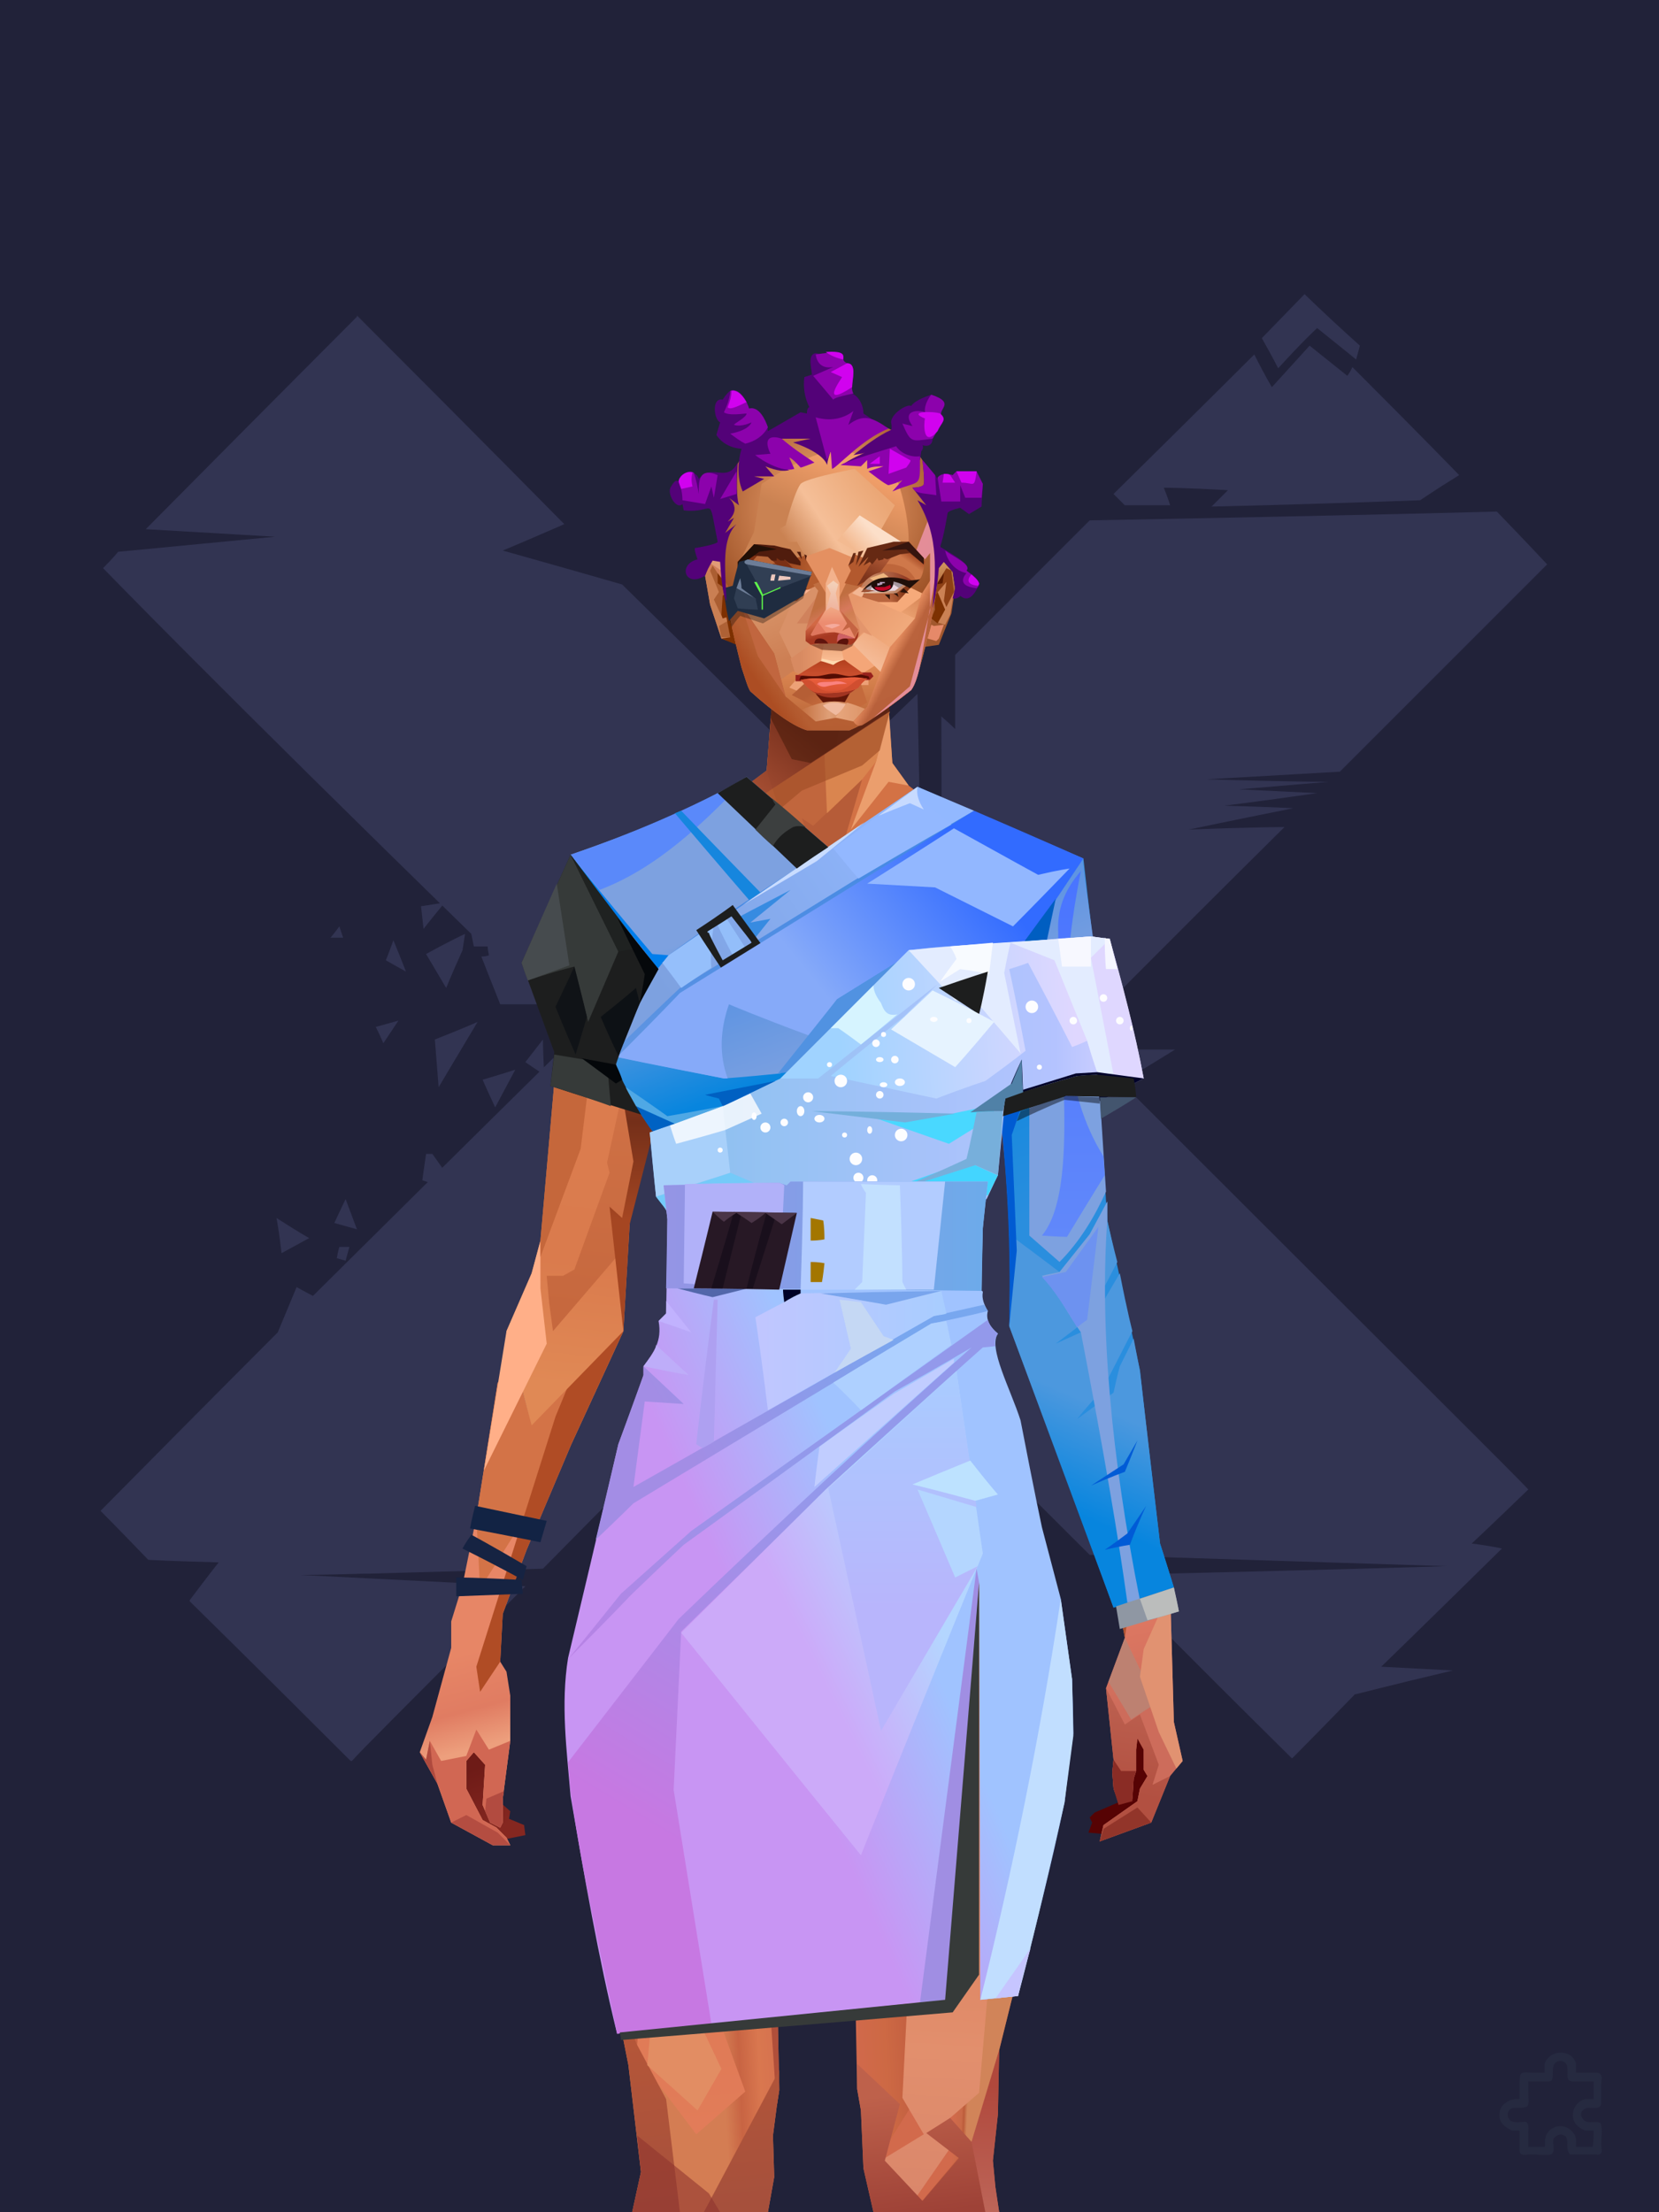 <?xml version="1.0" encoding="UTF-8"?>
<svg width="1320px" height="1760px" viewBox="0 0 1320 1760" version="1.1" xmlns="http://www.w3.org/2000/svg" xmlns:xlink="http://www.w3.org/1999/xlink">
<defs >
</defs >
<g stroke="none" stroke-width="1" fill="none" id="id-bg-57-Artboard-0" fill-rule="evenodd">
<g id="id-bg-57-Artboard-1">
<rect fill="#212239" width="1320" height="1760" x="0" y="0" id="id-bg-57-Artboard-2">
</rect >
<g transform="translate(79,233)" fill="#323452" id="id-bg-57-Artboard-3">
<path d="M 990 0 C 970 22 959 32 959 32 C 939 16 928 7 928 7 C 926 14 925 18 925 18 C 955 45 969 59 969 59 L 1003 24 C 994 8 990 0 990 0 Z" transform="translate(964,30) rotate(-180) translate(-964,-30)" id="id-bg-57-Artboard-4">
</path >
<path d="M 971 163 C 962 145 957 137 957 137 C 937 159 927 170 927 170 C 907 154 897 146 897 146 C 894 150 893 153 893 153 C 836 96 808 67 808 67 C 829 54 839 47 839 47 C 950 43 1005 42 1005 42 C 996 51 992 55 992 55 C 1026 57 1043 57 1043 57 C 1039 47 1038 43 1038 43 C 1062 43 1074 43 1074 43 L 1083 52 C 1008 126 971 163 971 163 Z" transform="translate(945,106) rotate(-180) translate(-945,-106)" id="id-bg-57-Artboard-5">
</path >
<path d="M 272 709 C 269 709 267 709 267 709 C 260 699 257 695 257 695 C 263 688 266 685 266 685 L 275 688 C 273 702 272 709 272 709 Z" transform="translate(266,697) rotate(-180) translate(-266,-697)" id="id-bg-57-Artboard-6">
</path >
<path d="M 952 18 C 1034 100 1077 142 1080 145 L 1080 146 C 1080 146 1080 146 1080 146 C 1065 166 1057 176 1057 176 C 1094 177 1113 178 1113 178 C 1138 204 1151 217 1151 217 C 1062 307 1015 354 1011 358 L 1010 359 C 1010 359 1010 359 1010 359 L 1010 359 L 1010 359 C 1000 383 995 395 995 395 C 986 390 982 388 982 388 C 854 515 790 578 790 578 C 776 579 770 580 770 580 C 778 599 782 608 782 608 C 789 611 793 612 793 612 C 797 617 799 620 799 620 C 819 620 830 620 832 620 L 832 620 C 832 620 832 620 832 620 L 832 620 C 832 620 832 620 832 620 L 833 620 L 833 620 C 843 645 848 658 848 658 C 844 658 842 659 842 659 L 842 659 L 842 659 C 843 664 843 666 843 666 L 854 666 L 856 676 C 1055 870 1149 967 1149 967 C 1141 975 1137 980 1137 980 C 1054 988 1012 992 1012 992 C 1081 996 1115 998 1115 998 C 1005 1109 949 1165 947 1167 L 947 1168 L 947 1168 C 843 1064 788 1008 782 1002 L 782 1002 C 782 1002 782 1002 782 1002 L 782 1002 L 782 1002 C 814 988 831 981 831 981 C 767 963 736 954 736 954 C 628 848 575 795 575 795 C 526 843 501 867 501 867 C 498 721 497 647 497 647 C 486 636 481 630 481 630 C 482 773 482 846 482 849 L 482 849 L 482 849 C 475 843 471 839 471 839 C 471 874 471 893 471 897 L 471 897 C 471 897 471 897 471 897 L 471 898 C 471 898 471 898 471 898 L 471 898 L 471 898 L 364 1005 C 148 1009 40 1012 40 1012 C 13 984 0 970 0 970 C 108 862 163 807 165 805 L 166 805 L 166 805 C 236 801 271 799 271 799 C 206 797 174 797 174 797 C 221 793 245 791 245 791 C 203 789 183 788 183 788 C 232 781 257 778 257 778 C 220 777 202 776 202 776 C 257 765 285 759 285 759 C 234 761 209 761 209 761 C 315 656 370 600 374 596 L 374 596 L 374 596 C 408 596 425 595 426 595 L 426 595 L 426 595 L 445 584 L 296 584 L 296 584 C 325 566 339 558 339 558 C 129 348 21 241 15 234 L 15 234 C 15 234 15 234 15 234 C 45 205 60 191 60 191 C 44 189 36 187 36 187 C 100 124 132 93 132 93 C 94 91 75 90 75 90 C 126 78 152 71 153 71 L 153 71 L 153 71 C 185 38 202 21 203 20 L 203 20 L 203 20 C 292 108 340 157 348 165 L 348 165 C 349 165 349 165 349 165 L 349 166 C 349 166 349 166 349 166 C 170 170 80 173 80 173 C 269 179 364 182 364 182 C 438 256 476 293 477 295 L 477 295 L 477 295 C 477 324 477 341 477 346 L 477 347 C 477 347 477 347 477 347 L 477 347 C 477 347 477 347 477 347 L 477 347 C 477 347 477 347 477 348 L 477 348 L 477 348 C 492 365 500 374 500 374 C 501 338 501 320 501 319 L 501 319 L 501 319 C 537 356 556 375 558 377 L 558 377 C 558 377 558 377 558 377 C 571 386 577 391 577 391 C 591 391 599 392 599 392 L 599 392 L 599 392 C 592 385 589 381 589 381 C 607 363 617 354 617 354 L 617 354 L 617 354 C 592 345 579 341 579 341 C 627 328 650 321 650 321 C 748 223 797 173 799 171 L 799 171 L 799 171 C 860 169 906 168 938 167 L 942 167 C 975 166 992 166 992 166 C 873 160 813 157 813 157 C 900 70 946 24 951 18 L 952 18 C 952 18 952 18 952 18 L 952 18 L 952 18 Z M 499 557 C 482 574 473 583 472 584 L 472 584 L 472 584 L 501 610 C 500 575 499 557 499 557 Z M 755 567 C 746 570 742 572 742 572 C 731 581 726 586 726 586 C 746 595 756 599 756 599 C 760 586 763 580 763 580 L 755 580 C 755 572 755 567 755 567 L 755 567 L 755 567 Z M 722 580 L 716 580 L 716 580 C 717 583 717 585 717 585 L 722 585 L 722 580 Z M 652 388 C 653 392 653 395 653 395 L 678 392 C 661 389 652 388 652 388 Z M 536 387 L 528 387 C 528 387 528 388 528 392 L 528 392 L 536 392 L 536 392 L 536 387 L 536 387 Z" transform="translate(576,593) rotate(-180) translate(-576,-593)" id="id-bg-57-Artboard-7">
</path >
<path d="M 595 920 C 624 922 638 923 638 923 C 640 920 641 918 641 918 L 616 879 C 602 907 595 920 595 920 Z" transform="translate(618,901) rotate(-180) translate(-618,-901)" id="id-bg-57-Artboard-8">
</path >
<path d="M 592 938 C 578 910 571 895 571 895 C 573 891 574 889 574 889 L 615 894 C 600 924 592 938 592 938 Z" transform="translate(593,914) rotate(-180) translate(-593,-914)" id="id-bg-57-Artboard-9">
</path >
<path d="M 480 933 C 509 918 524 911 524 911 L 515 937 C 491 934 480 933 480 933 Z" transform="translate(502,924) rotate(-180) translate(-502,-924)" id="id-bg-57-Artboard-10">
</path >
<path d="M 338 594 C 339 613 339 622 339 622 L 353 604 C 343 597 338 594 338 594 Z" transform="translate(346,608) rotate(-180) translate(-346,-608)" id="id-bg-57-Artboard-11">
</path >
<path d="M 255 505 C 268 503 274 502 274 502 L 272 484 C 261 498 255 505 255 505 Z" transform="translate(265,495) rotate(-180) translate(-265,-495)" id="id-bg-57-Artboard-12">
</path >
<path d="M 238 541 C 231 524 228 516 228 516 L 244 525 C 240 535 238 541 238 541 Z" transform="translate(236,528) rotate(-180) translate(-236,-528)" id="id-bg-57-Artboard-13">
</path >
<path d="M 187 514 C 185 508 184 505 184 505 L 194 505 C 189 511 187 514 187 514 Z" transform="translate(189,509) rotate(-180) translate(-189,-509)" id="id-bg-57-Artboard-14">
</path >
<path d="M 259 554 L 261 541 C 270 521 274 511 274 511 L 290 538 C 270 549 259 554 259 554 Z" transform="translate(275,532) rotate(-180) translate(-275,-532)" id="id-bg-57-Artboard-15">
</path >
<path d="M 232 579 C 224 591 220 597 220 597 L 238 592 C 234 584 232 579 232 579 Z" transform="translate(229,588) rotate(-180) translate(-229,-588)" id="id-bg-57-Artboard-16">
</path >
<path d="M 267 632 C 288 597 298 580 298 580 L 301 618 C 278 627 267 632 267 632 Z" transform="translate(284,606) rotate(-180) translate(-284,-606)" id="id-bg-57-Artboard-17">
</path >
<path d="M 331 640 C 314 645 305 648 305 648 L 321 618 C 328 633 331 640 331 640 Z" transform="translate(318,633) rotate(-180) translate(-318,-633)" id="id-bg-57-Artboard-18">
</path >
<path d="M 196 745 C 190 729 187 721 187 721 L 205 726 C 199 739 196 745 196 745 Z" transform="translate(196,733) rotate(-180) translate(-196,-733)" id="id-bg-57-Artboard-19">
</path >
<path d="M 167 764 C 150 753 141 748 141 748 L 163 736 C 165 754 167 764 167 764 Z" transform="translate(154,750) rotate(-180) translate(-154,-750)" id="id-bg-57-Artboard-20">
</path >
<path d="M 197 769 C 192 769 189 769 189 769 C 191 762 192 758 192 758 L 199 760 C 198 766 197 769 197 769 Z" transform="translate(194,764) rotate(-180) translate(-194,-764)" id="id-bg-57-Artboard-21">
</path >
</g >
</g >
</g >
<defs >
<linearGradient x1="100%" y1="46%" x2="12%" y2="47%" id="id-female-6.6_base_4-0">
<stop stop-color="#c5663d" offset="0%">
</stop >
<stop stop-color="#c1633a" offset="21%">
</stop >
<stop stop-color="#eda377" offset="46%">
</stop >
<stop stop-color="#eb8c5c" offset="80%">
</stop >
<stop stop-color="#dc7e50" offset="100%">
</stop >
</linearGradient >
<linearGradient x1="53%" y1="81%" x2="50%" y2="21%" id="id-female-6.6_base_4-1">
<stop stop-color="#cd6c5b" offset="0%">
</stop >
<stop stop-color="#de7862" offset="24%">
</stop >
<stop stop-color="#df8352" offset="100%">
</stop >
</linearGradient >
<linearGradient x1="52%" y1="-4%" x2="46%" y2="70%" id="id-female-6.6_base_4-2">
<stop stop-color="#be6352" offset="0%">
</stop >
<stop stop-color="#b25041" offset="100%">
</stop >
</linearGradient >
<linearGradient x1="46%" y1="43%" x2="15%" y2="43%" id="id-female-6.6_base_4-3">
<stop stop-color="#df8655" offset="0%">
</stop >
<stop stop-color="#b95831" offset="100%">
</stop >
</linearGradient >
<linearGradient x1="54%" y1="37%" x2="12%" y2="72%" id="id-female-6.6_base_4-4">
<stop stop-color="#3c050a" offset="0%">
</stop >
<stop stop-color="#9a4336" offset="100%">
</stop >
</linearGradient >
<linearGradient x1="40%" y1="14%" x2="61%" y2="85%" id="id-female-6.6_base_4-5">
<stop stop-color="#6e1b17" offset="0%">
</stop >
<stop stop-color="#852720" offset="100%">
</stop >
</linearGradient >
<linearGradient x1="27%" y1="47%" x2="91%" y2="49%" id="id-female-6.6_base_4-6">
<stop stop-color="#e19d89" offset="0%">
</stop >
<stop stop-color="#ffbba2" offset="100%">
</stop >
</linearGradient >
<linearGradient x1="47%" y1="60%" x2="49%" y2="79%" id="id-female-6.6_base_4-7">
<stop stop-color="#e78666" offset="0%">
</stop >
<stop stop-color="#e07c62" offset="60%">
</stop >
<stop stop-color="#ed9f7d" offset="100%">
</stop >
</linearGradient >
<linearGradient x1="29%" y1="56%" x2="69%" y2="53%" id="id-female-6.6_base_4-8">
<stop stop-color="#d47d53" offset="0%">
</stop >
<stop stop-color="#c86443" offset="8%">
</stop >
<stop stop-color="#d9774f" offset="18%">
</stop >
<stop stop-color="#d26b50" offset="38%">
</stop >
<stop stop-color="#d1694c" offset="65%">
</stop >
<stop stop-color="#cd6944" offset="81%">
</stop >
<stop stop-color="#be5b3f" offset="100%">
</stop >
</linearGradient >
<linearGradient x1="47%" y1="45%" x2="54%" y2="46%" id="id-female-6.6_base_4-9">
<stop stop-color="#d26a4c" offset="0%">
</stop >
<stop stop-color="#c96947" offset="62%">
</stop >
<stop stop-color="#bc5b3a" offset="77%">
</stop >
<stop stop-color="#d18459" offset="100%">
</stop >
</linearGradient >
<linearGradient x1="51%" y1="7%" x2="50%" y2="100%" id="id-female-6.6_base_4-10">
<stop stop-color="#d26c48" offset="0%">
</stop >
<stop stop-color="#e28f6d" offset="75%">
</stop >
<stop stop-color="#da876b" offset="100%">
</stop >
</linearGradient >
<linearGradient x1="51%" y1="11%" x2="49%" y2="93%" id="id-female-6.6_base_4-11">
<stop stop-color="#dc7e50" offset="0%">
</stop >
<stop stop-color="#da7b4d" offset="73%">
</stop >
<stop stop-color="#e08955" offset="100%">
</stop >
</linearGradient >
<linearGradient x1="51%" y1="-5%" x2="48%" y2="96%" id="id-female-6.6_base_4-12">
<stop stop-color="#d8794c" offset="0%">
</stop >
<stop stop-color="#c6683e" offset="100%">
</stop >
</linearGradient >
<linearGradient x1="50%" y1="19%" x2="50%" y2="69%" id="id-female-6.6_base_4-13">
<stop stop-color="#a84c29" offset="0%">
</stop >
<stop stop-color="#742f19" offset="45%">
</stop >
<stop stop-color="#a54622" offset="100%">
</stop >
</linearGradient >
<linearGradient x1="46%" y1="74%" x2="39%" y2="35%" id="id-female-6.6_base_4-14">
<stop stop-color="#b04f3a" offset="0%">
</stop >
<stop stop-color="#c6644a" offset="51%">
</stop >
<stop stop-color="#9f5738" offset="100%" stop-opacity="0">
</stop >
</linearGradient >
<linearGradient x1="46%" y1="16%" x2="49%" y2="82%" id="id-female-6.6_base_4-15">
<stop stop-color="#9b473d" offset="0%" stop-opacity="0.186">
</stop >
<stop stop-color="#5f2520" offset="100%">
</stop >
</linearGradient >
<linearGradient x1="41%" y1="19%" x2="50%" y2="100%" id="id-female-6.6_base_4-16">
<stop stop-color="#be614b" offset="0%">
</stop >
<stop stop-color="#9e4237" offset="100%">
</stop >
</linearGradient >
<linearGradient x1="50%" y1="31%" x2="45%" y2="50%" id="id-female-6.6_base_4-17">
<stop stop-color="#d06c41" offset="0%">
</stop >
<stop stop-color="#ec8e5f" offset="100%">
</stop >
</linearGradient >
<linearGradient x1="51%" y1="22%" x2="50%" y2="100%" id="id-female-6.6_base_4-18">
<stop stop-color="#b0483c" offset="0%">
</stop >
<stop stop-color="#bd6558" offset="100%">
</stop >
</linearGradient >
<linearGradient x1="49%" y1="0%" x2="50%" y2="100%" id="id-female-6.6_base_4-19">
<stop stop-color="#d47449" offset="0%">
</stop >
<stop stop-color="#e27c59" offset="100%">
</stop >
</linearGradient >
<linearGradient x1="44%" y1="15%" x2="50%" y2="100%" id="id-female-6.6_base_4-20">
<stop stop-color="#b75738" offset="0%">
</stop >
<stop stop-color="#a6503c" offset="100%">
</stop >
</linearGradient >
<linearGradient x1="52%" y1="21%" x2="49%" y2="83%" id="id-female-6.6_base_4-21">
<stop stop-color="#de7b50" offset="0%">
</stop >
<stop stop-color="#e7845d" offset="48%">
</stop >
<stop stop-color="#e28d63" offset="100%">
</stop >
</linearGradient >
<linearGradient x1="85%" y1="60%" x2="15%" y2="60%" id="id-female-6.6_base_4-22">
<stop stop-color="#d27044" offset="0%">
</stop >
<stop stop-color="#c06137" offset="100%">
</stop >
</linearGradient >
<linearGradient x1="50%" y1="-3%" x2="59%" y2="91%" id="id-female-6.6_base_4-23">
<stop stop-color="#ce754c" offset="0%">
</stop >
<stop stop-color="#ca6b41" offset="53%">
</stop >
<stop stop-color="#bf6138" offset="66%">
</stop >
<stop stop-color="#b8522c" offset="100%">
</stop >
</linearGradient >
<linearGradient x1="55%" y1="48%" x2="46%" y2="33%" id="id-female-6.6_base_4-24">
<stop stop-color="#ce6e44" offset="0%">
</stop >
<stop stop-color="#df8152" offset="86%">
</stop >
<stop stop-color="#d37547" offset="100%">
</stop >
</linearGradient >
<linearGradient x1="50%" y1="19%" x2="50%" y2="78%" id="id-female-6.6_base_4-25">
<stop stop-color="#913919" offset="0%">
</stop >
<stop stop-color="#ab4722" offset="50%">
</stop >
<stop stop-color="#842c26" offset="100%">
</stop >
</linearGradient >
<linearGradient x1="50%" y1="10%" x2="50%" y2="43%" id="id-female-6.6_base_4-26">
<stop stop-color="#c26338" offset="0%">
</stop >
<stop stop-color="#c4643b" offset="15%">
</stop >
<stop stop-color="#993e1b" offset="68%">
</stop >
<stop stop-color="#b7512b" offset="100%">
</stop >
</linearGradient >
<linearGradient x1="89%" y1="50%" x2="7%" y2="52%" id="id-female-6.6_base_4-27">
<stop stop-color="#8c371b" offset="0%">
</stop >
<stop stop-color="#b85c4d" offset="53%" stop-opacity="0.199">
</stop >
<stop stop-color="#a3451f" offset="75%">
</stop >
<stop stop-color="#8d381a" offset="100%">
</stop >
</linearGradient >
<linearGradient x1="44%" y1="70%" x2="86%" y2="30%" id="id-female-6.6_base_4-28">
<stop stop-color="#e39165" offset="0%">
</stop >
<stop stop-color="#f0a57a" offset="100%">
</stop >
</linearGradient >
<linearGradient x1="33%" y1="92%" x2="62%" y2="23%" id="id-female-6.6_base_4-29">
<stop stop-color="#c15b34" offset="0%">
</stop >
<stop stop-color="#d27347" offset="40%">
</stop >
<stop stop-color="#efa478" offset="100%">
</stop >
</linearGradient >
<linearGradient x1="35%" y1="94%" x2="47%" y2="12%" id="id-female-6.6_base_4-30">
<stop stop-color="#dc8458" offset="0%">
</stop >
<stop stop-color="#d77e53" offset="40%">
</stop >
<stop stop-color="#eca478" offset="100%">
</stop >
</linearGradient >
<linearGradient x1="50%" y1="54%" x2="27%" y2="9%" id="id-female-6.6_base_4-31">
<stop stop-color="#f7ab80" offset="0%">
</stop >
<stop stop-color="#ddab90" offset="100%" stop-opacity="0.078">
</stop >
</linearGradient >
<linearGradient x1="50%" y1="0%" x2="93%" y2="69%" id="id-female-6.6_base_4-32">
<stop stop-color="#e99a6f" offset="0%">
</stop >
<stop stop-color="#dd8557" offset="70%">
</stop >
<stop stop-color="#c56138" offset="100%">
</stop >
</linearGradient >
<linearGradient x1="36%" y1="84%" x2="25%" y2="44%" id="id-female-6.6_base_4-33">
<stop stop-color="#c98762" offset="0%" stop-opacity="0.509">
</stop >
<stop stop-color="#90492c" offset="35%" stop-opacity="0.675">
</stop >
<stop stop-color="#762e17" offset="100%" stop-opacity="0">
</stop >
</linearGradient >
<linearGradient x1="63%" y1="95%" x2="43%" y2="20%" id="id-female-6.6_base_4-34">
<stop stop-color="#d27146" offset="0%">
</stop >
<stop stop-color="#e29562" offset="46%">
</stop >
<stop stop-color="#d17045" offset="100%">
</stop >
</linearGradient >
<linearGradient x1="40%" y1="0%" x2="50%" y2="86%" id="id-female-6.6_base_4-35">
<stop stop-color="#d87c4d" offset="0%">
</stop >
<stop stop-color="#dd8253" offset="100%">
</stop >
</linearGradient >
<linearGradient x1="50%" y1="0%" x2="50%" y2="92%" id="id-female-6.6_base_4-36">
<stop stop-color="#e58656" offset="0%">
</stop >
<stop stop-color="#e39361" offset="100%">
</stop >
</linearGradient >
<linearGradient x1="33%" y1="79%" x2="21%" y2="44%" id="id-female-6.6_base_4-37">
<stop stop-color="#be6457" offset="0%">
</stop >
<stop stop-color="#983f32" offset="28%" stop-opacity="0.928">
</stop >
<stop stop-color="#762e17" offset="100%" stop-opacity="0">
</stop >
</linearGradient >
<linearGradient x1="4%" y1="47%" x2="92%" y2="45%" id="id-female-6.6_base_4-38">
<stop stop-color="#752b0f" offset="0%">
</stop >
<stop stop-color="#83391d" offset="17%" stop-opacity="0.753">
</stop >
<stop stop-color="#9e4b3d" offset="48%" stop-opacity="0.386">
</stop >
<stop stop-color="#94401f" offset="78%" stop-opacity="0.762">
</stop >
<stop stop-color="#88391a" offset="100%">
</stop >
</linearGradient >
<linearGradient x1="60%" y1="45%" x2="67%" y2="53%" id="id-female-6.6_base_4-39">
<stop stop-color="#d57a51" offset="0%">
</stop >
<stop stop-color="#ffb49c" offset="100%">
</stop >
</linearGradient >
<linearGradient x1="48%" y1="15%" x2="54%" y2="81%" id="id-female-6.6_base_4-40">
<stop stop-color="#d99776" offset="0%" stop-opacity="0.4">
</stop >
<stop stop-color="#e59b75" offset="100%">
</stop >
</linearGradient >
<linearGradient x1="47%" y1="44%" x2="50%" y2="61%" id="id-female-6.6_base_4-41">
<stop stop-color="#943b2f" offset="0%" stop-opacity="0.175">
</stop >
<stop stop-color="#61301b" offset="100%">
</stop >
</linearGradient >
<linearGradient x1="26%" y1="-7%" x2="50%" y2="96%" id="id-female-6.6_base_4-42">
<stop stop-color="#37373f" offset="0%">
</stop >
<stop stop-color="#19191d" offset="100%">
</stop >
</linearGradient >
<linearGradient x1="50%" y1="12%" x2="59%" y2="82%" id="id-female-6.6_base_4-43">
<stop stop-color="#252525" offset="0%">
</stop >
<stop stop-color="#101010" offset="100%">
</stop >
</linearGradient >
<linearGradient x1="25%" y1="-16%" x2="50%" y2="98%" id="id-female-6.6_base_4-44">
<stop stop-color="#37373f" offset="0%">
</stop >
<stop stop-color="#19191d" offset="100%">
</stop >
</linearGradient >
<linearGradient x1="75%" y1="39%" x2="50%" y2="93%" id="id-female-6.6_base_4-45">
<stop stop-color="#252525" offset="0%">
</stop >
<stop stop-color="#000000" offset="100%">
</stop >
</linearGradient >
</defs >
<g transform="translate(334,549)" id="id-female-6.6_base_4-46">
<polygon points="561 754 565 871 565 881 537 893 533 897 535 901 532 909 543 910 597 864" fill="#560304" id="id-female-6.6_base_4-47">
</polygon >
<polygon points="537 282 539 246 535 195 529 158 522 137 484 118 440 111 212 111 188 113 157 123 121 139 111 186 108 221 109 290" fill="url(#id-female-6.6_base_4-0)" id="id-female-6.6_base_4-47">
</polygon >
<polygon points="467 393 474 506 503 589 537 672 556 728 561 754 546 794 552 851 551 861 552 874 556 885 567 882 568 866 570 860 570 843 571 834 576 843 576 859 579 864 573 874 571 884 544 903 541 916 582 901 597 864 607 852 600 821 597 716 589 695 582 655 569 523 544 425" fill="url(#id-female-6.6_base_4-1)" id="id-female-6.6_base_4-47">
</polygon >
<polygon points="546 794 552 851 551 861 552 874 556 885 567 882 568 866 570 860 570 843 571 834 576 843 576 859 579 864 573 874 571 884 544 903 541 916 582 901 597 864 583 871 588 855 573 815 561 823" fill="url(#id-female-6.6_base_4-2)" id="id-female-6.6_base_4-47">
</polygon >
<polygon points="552 851 551 861 552 874 556 887 567 884 568 866 570 860 558 860" fill="#8a2c25" id="id-female-6.6_base_4-47">
</polygon >
<polygon points="544 906 541 916 582 901 571 889" fill="#92352a" id="id-female-6.6_base_4-47">
</polygon >
<polygon points="561 754 548 789 566 819 586 806" fill="#bd8171" id="id-female-6.6_base_4-47">
</polygon >
<polygon points="486 648 477 599 453 529 440 504 437 490 439 460 449 402 456 340 188 343 198 411 202 493 162 596 153 638 266 693 319 721 386 693" fill="url(#id-female-6.6_base_4-3)" id="id-female-6.6_base_4-47">
</polygon >
<polygon points="486 648 477 599 453 529 440 504 437 490 439 460 449 402 456 340 296 353 376 634" fill="#d06f45" id="id-female-6.6_base_4-47">
</polygon >
<g transform="translate(188,0)" id="id-female-6.6_base_4-56">
<polygon points="274 114 253 111 232 100 201 76 188 58 184 1 93 1 88 64 25 111 1 113 103 123 121 135 134 138 149 121 161 117 187 119 225 114" fill="#d37245" id="id-female-6.6_base_4-47">
</polygon >
<polygon points="201 76 188 58 185 12 175 57 155 111 185 73" fill="#eb9e6d" id="id-female-6.6_base_4-47">
</polygon >
<polygon points="149 1 93 1 88 64 108 126 121 135 133 138" fill="#c1663d" id="id-female-6.6_base_4-47">
</polygon >
<polygon points="116 102 120 113 118 115 136 135 150 119 164 71 125 108" fill="#b65c38" id="id-female-6.6_base_4-60">
</polygon >
<polygon points="121 127 133 138 145 124" fill="#ac3f1f" id="id-female-6.6_base_4-61">
</polygon >
<polygon points="136 98 164 71 175 57 186 17 134 51" fill="#da854f" id="id-female-6.6_base_4-62">
</polygon >
<polygon points="97 96 116 80 164 60 178 48 186 17 184 1 93 1 88 64 45 96" fill="#a14f27" opacity="0.654" id="id-female-6.6_base_4-47">
</polygon >
<polygon points="186 17 184 1 93 1 88 64 45 96 66 96" fill="url(#id-female-6.6_base_4-4)" opacity="0.467" id="id-female-6.6_base_4-47">
</polygon >
<polygon points="123 58 176 23 186 17 184 1 93 1 91 22 108 55" fill="#381404" opacity="0.434" id="id-female-6.6_base_4-47">
</polygon >
</g >
<polygon points="41 844 33 856 36 895 64 915 84 911 83 903 71 898 72 892 63 884 52 849" fill="url(#id-female-6.6_base_4-5)" id="id-female-6.6_base_4-47">
</polygon >
<polygon points="315 152 285 173 320 188 357 166" fill="#faaf86" id="id-female-6.6_base_4-67">
</polygon >
<polygon points="327 150 370 130 342 127" fill="#d5774a" id="id-female-6.6_base_4-68">
</polygon >
<polygon points="301 142 303 148 243 131 240 119 276 119" fill="#d5774a" id="id-female-6.6_base_4-69">
</polygon >
<polygon points="159 149 206 123 269 123 303 144 297 118 188 113 157 123 121 139" fill="url(#id-female-6.6_base_4-6)" id="id-female-6.6_base_4-47">
</polygon >
<polygon points="157 123 121 139 153 167 196 134" fill="#ffbba2" id="id-female-6.6_base_4-47">
</polygon >
<polygon points="89 584 77 541 62 551 45 658 34 712 25 741 25 762 10 817 0 845 14 870 25 901 58 919 72 919 69 913 61 905 50 899 37 874 37 852 43 845 52 855 50 887 56 901 64 905 66 901 66 882 72 836 72 800 69 781 64 773 66 735 85 684 121 599 162 510" fill="url(#id-female-6.6_base_4-7)" id="id-female-6.6_base_4-47">
</polygon >
<polygon points="89 584 77 541 62 551 45 658 48 715 121 599 162 510" fill="#d37347" id="id-female-6.6_base_4-47">
</polygon >
<polygon points="55 843 45 827 37 848 17 852 8 836 5 851 0 845 14 870 25 901 58 919 72 919 69 913 61 905 50 899 37 874 37 852 43 845 52 855 50 887 56 901 64 905 66 901 66 882 72 836" fill="#d16753" id="id-female-6.6_base_4-47">
</polygon >
<polygon points="53 882 52 892 56 901 64 905 66 901 66 882 67 876" fill="#b24b40" id="id-female-6.6_base_4-47">
</polygon >
<polygon points="25 901 58 919 72 919 62 909 37 895" fill="#b44d41" id="id-female-6.6_base_4-47">
</polygon >
<polygon points="160 467 145 488 108 578 45 777 48 797 64 773 66 735 85 684 121 599 162 510" fill="#b04c25" id="id-female-6.6_base_4-47">
</polygon >
<polygon points="169 1211 277 1211 282 1183 281 1150 284 1127 286 1114 285 1063 293 972 306 866 311 792 309 768 323 771 337 768 333 817 333 855 339 924 346 1008 348 1113 351 1130 353 1176 361 1211 461 1211 458 1191 456 1170 460 1133 461 1082 505 905 516 839 518 826 512 762 503 706 486 648 482 629 386 690 318 718 266 690 184 629 153 637 132 731 119 781 118 813 123 862 131 916 166 1094 176 1179" fill="url(#id-female-6.6_base_4-8)" id="id-female-6.6_base_4-47">
</polygon >
<polygon points="463 664 416 771 400 819 392 1125 359 1178 398 1204 441 1153 461 1082 505 905 516 839 518 826 515 789 490 714" fill="url(#id-female-6.6_base_4-9)" id="id-female-6.6_base_4-47">
</polygon >
<polygon points="422 1160 395 1199 365 1171 401 1149 384 1120 391 983 411 786 416 771 448 697 454 1013 445 1116 407 1149" fill="url(#id-female-6.6_base_4-10)" id="id-female-6.6_base_4-80">
</polygon >
<polygon points="121 139 111 186 108 221 109 290 96 438 89 464 69 510 89 585 162 510 167 425 162 241" fill="url(#id-female-6.6_base_4-11)" id="id-female-6.6_base_4-47">
</polygon >
<polygon points="101 466 103 488 106 510 160 447 179 359 164 232 187 184 186 179 132 181 161 234 161 321 149 376 151 384 123 461 114 466" fill="url(#id-female-6.6_base_4-12)" id="id-female-6.6_base_4-82">
</polygon >
<polygon points="96 438 89 464 69 510 51 621 101 520 96 476" fill="#ffaf88" id="id-female-6.6_base_4-47">
</polygon >
<polygon points="96 451 128 365 134 316 121 139 111 186 108 221 109 290 96 438" fill="#c5673b" id="id-female-6.6_base_4-47">
</polygon >
<polygon points="184 241 177 248 162 225 138 289 161 321 170 375 161 420 151 411 162 510 167 425 188 343" fill="url(#id-female-6.6_base_4-13)" id="id-female-6.6_base_4-47">
</polygon >
<polygon points="284 1127 286 1114 285 1063 293 972 306 866 311 792 309 768 323 771 337 768 333 817 333 855 339 924 346 1008 375 889 416 771 463 664 490 714 515 790 512 762 503 706 486 648 477 599 471 583 420 650 316 720 201 654 244 742 264 824 275 994" fill="url(#id-female-6.6_base_4-14)" id="id-female-6.6_base_4-47">
</polygon >
<polygon points="298 930 306 866 311 792 309 768 323 771 337 768 333 817 333 855 336 894 347 826 360 784 378 733 388 687 321 739 254 687 267 736 291 821" fill="url(#id-female-6.6_base_4-15)" id="id-female-6.6_base_4-47">
</polygon >
<polygon points="348 1093 348 1113 351 1130 353 1176 361 1211 461 1211 439 1155 422 1136 403 1148 429 1168 400 1202 370 1170 382 1125" fill="url(#id-female-6.6_base_4-16)" id="id-female-6.6_base_4-47">
</polygon >
<polygon points="10 855 8 836 5 851 0 845 14 870" fill="#af4a3e" id="id-female-6.6_base_4-47">
</polygon >
<polygon points="520 500 516 520 544 629 474 500 490 399" fill="url(#id-female-6.6_base_4-17)" id="id-female-6.6_base_4-90">
</polygon >
<polygon points="461 1211 458 1191 456 1170 460 1133 461 1082 439 1155 450 1211" fill="url(#id-female-6.6_base_4-18)" id="id-female-6.6_base_4-47">
</polygon >
<polygon points="220 1149 259 1115 240 1063 232 973 266 819 240 713 201 661 158 650 201 784 183 925 170 1083" fill="url(#id-female-6.6_base_4-19)" id="id-female-6.6_base_4-92">
</polygon >
<polygon points="169 1211 277 1211 282 1183 281 1150 284 1127 286 1114 286 1098 226 1211 207 1211 196 1121 173 1078 150 1014 166 1094 176 1179" fill="url(#id-female-6.6_base_4-20)" id="id-female-6.6_base_4-47">
</polygon >
<polygon points="173 1078 183 924 150 1014" fill="#c56242" id="id-female-6.6_base_4-47">
</polygon >
<polygon points="169 1211 239 1211 230 1196 204 1175 173 1150 176 1179" fill="#8e332e" opacity="0.574" id="id-female-6.6_base_4-47">
</polygon >
<polygon points="221 1130 240 1097 224 1063 224 983 240 804 217 698 190 668 212 771 212 910 190 998 181 1094" fill="url(#id-female-6.6_base_4-21)" id="id-female-6.6_base_4-92">
</polygon >
<polygon points="217 795 221 692 200 667 169 658 200 737" fill="#f09c6b" id="id-female-6.6_base_4-97">
</polygon >
<polygon points="511 476 492 419 481 447 484 356 521 274 533 417" fill="url(#id-female-6.6_base_4-22)" id="id-female-6.6_base_4-98">
</polygon >
<polygon points="569 523 544 425 542 346 537 282 539 246 535 195 529 158 522 137 494 161 419 158 471 211 516 290 525 411 511 477 518 507 535 462 562 543" fill="url(#id-female-6.6_base_4-23)" id="id-female-6.6_base_4-47">
</polygon >
<polygon points="486 389 533 243 501 167 464 207 451 247 463 265" fill="url(#id-female-6.6_base_4-24)" id="id-female-6.6_base_4-100">
</polygon >
<polygon points="473 490 474 506 503 589 537 672 556 728 561 754 567 712 543 623" fill="#ae522f" id="id-female-6.6_base_4-47">
</polygon >
<polygon points="460 328 466 378 474 506 490 425 486 392 469 274 479 230 461 260 454 251" fill="url(#id-female-6.6_base_4-25)" id="id-female-6.6_base_4-47">
</polygon >
<polygon points="440 504 437 490 439 460 449 402 456 340 458 328 325 282 188 343 198 411 202 493 162 596 157 621 161 633 169 599 173 570 204 506 202 458 217 402 286 365 321 352 353 360 422 402 431 493 437 520" fill="url(#id-female-6.6_base_4-26)" id="id-female-6.6_base_4-47">
</polygon >
<polygon points="451 385 456 340 458 328 364 340 330 308 268 343 188 343 194 379 262 368 312 343 335 340 381 368" fill="url(#id-female-6.6_base_4-27)" id="id-female-6.6_base_4-47">
</polygon >
<polygon points="286 328 306 310 330 274 453 252 464 205 421 156 317 204 219 165 210 154 188 180" fill="url(#id-female-6.6_base_4-28)" id="id-female-6.6_base_4-105">
</polygon >
<path d="M 422 195 L 405 190 C 377 190 357 198 343 214 C 329 230 322 250 323 276 C 324 301 331 320 345 333 C 365 351 384 356 405 356 C 425 356 444 347 450 342 C 454 339 457 335 460 328 C 463 323 466 317 467 308 C 469 294 466 276 457 254 L 422 195 Z" fill="url(#id-female-6.6_base_4-29)" id="id-female-6.6_base_4-106">
</path >
<path d="M 422 195 L 417 175 C 386 188 366 196 358 201 C 355 203 351 206 348 208 C 348 209 381 253 448 342 C 454 338 459 332 463 324 C 469 310 469 301 469 293 C 469 287 465 275 459 257 L 422 195 Z" fill="url(#id-female-6.6_base_4-30)" id="id-female-6.6_base_4-106">
</path >
<path d="M 375 226 C 338 253 343 276 343 284 C 343 291 353 319 371 335 C 379 342 422 349 447 331 C 468 316 472 294 458 265 C 427 221 400 208 375 226 Z" fill="url(#id-female-6.6_base_4-31)" opacity="0.282" id="id-female-6.6_base_4-106">
</path >
<path d="M 272 205 C 260 199 243 200 221 209 C 187 227 169 258 168 303 C 167 319 184 342 190 346 C 197 351 212 356 239 353 C 257 351 272 344 284 333 C 303 312 312 288 309 260 C 305 217 291 214 272 205 Z" fill="url(#id-female-6.6_base_4-32)" id="id-female-6.6_base_4-109">
</path >
<path d="M 340 285 C 333 252 328 240 326 248 C 324 254 323 263 323 276 C 324 301 331 320 345 333 C 365 351 382 356 404 356 C 425 356 444 347 450 342 C 456 337 465 325 468 308 C 472 290 465 276 463 268 C 461 263 460 259 458 255 L 442 290 L 399 304 L 366 300 L 340 285 Z" fill="url(#id-female-6.6_base_4-33)" id="id-female-6.6_base_4-106">
</path >
<path d="M 153 637 L 149 654 L 132 731 L 130 739 C 133 730 135 723 137 718 C 140 709 147 691 149 680 C 151 671 155 655 161 633 L 172 570 L 162 596 L 153 637 Z" fill="#7d362e" id="id-female-6.6_base_4-47">
</path >
<path d="M 259 203 C 254 199 240 185 217 163 L 210 153 L 186 180 C 192 211 192 231 186 239 C 175 256 168 277 168 303 C 168 324 190 352 239 344 C 252 342 274 217 259 203 Z" fill="#e39165" id="id-female-6.6_base_4-109">
</path >
<polygon points="175 565 203 550 234 558 241 520 203 455 203 507" fill="#b04924" id="id-female-6.6_base_4-113">
</polygon >
<polygon points="241 442 241 518 229 556 233 629 266 657 316 707 381 659 395 629 364 504 350 504 301 380" fill="url(#id-female-6.6_base_4-34)" id="id-female-6.6_base_4-114">
</polygon >
<polygon points="432 626 427 589 407 518 414 505 450 568 470 618" fill="url(#id-female-6.6_base_4-35)" id="id-female-6.6_base_4-115">
</polygon >
<polygon points="302 376 254 442 254 546 302 590 364 568 364 504 350 504 376 454 345 400" fill="url(#id-female-6.6_base_4-36)" id="id-female-6.6_base_4-114">
</polygon >
<polygon points="317 480 342 436 319 413 300 447" fill="#da7b4e" id="id-female-6.6_base_4-117">
</polygon >
<polygon points="304 541 318 507 329 541 314 549" fill="#d17045" id="id-female-6.6_base_4-118">
</polygon >
<polygon points="306 543 316 578 329 541" fill="#e99a65" id="id-female-6.6_base_4-119">
</polygon >
<path d="M 178 333 C 179 334 180 336 182 338 C 184 342 186 343 189 346 C 190 347 197 351 206 353 C 215 354 226 355 239 353 C 257 351 272 344 284 333 C 293 322 299 313 302 305 C 304 301 307 293 309 277 C 310 274 310 268 309 260 L 228 277 L 207 295 L 178 333 Z" fill="url(#id-female-6.6_base_4-37)" id="id-female-6.6_base_4-109">
</path >
<polygon points="306 543 308 550 324 556 329 541" fill="#e9a376" id="id-female-6.6_base_4-119">
</polygon >
<polygon points="308 543 318 525 323 542 314 548" fill="#8f4427" id="id-female-6.6_base_4-122">
</polygon >
<polygon points="152 641 162 596 176 561 185 617 214 602 246 628 323 690 404 628 423 605 454 605 470 577 477 599 482 629 388 689 337 768 323 771 309 768 259 688 175 639 142 688" fill="url(#id-female-6.6_base_4-38)" opacity="0.442" id="id-female-6.6_base_4-123">
</polygon >
<polygon points="490 154 522 137 484 118 412 123" fill="url(#id-female-6.6_base_4-39)" id="id-female-6.6_base_4-47">
</polygon >
<polygon points="573 785 588 829 602 858 607 852 600 821 597 716 576 763" fill="#e19271" id="id-female-6.6_base_4-47">
</polygon >
<polygon points="574 722 589 695 582 655 533 542" fill="url(#id-female-6.6_base_4-40)" id="id-female-6.6_base_4-47">
</polygon >
<polygon points="172 640 241 690 309 768 323 771 338 768 395 706 469 661 404 650 313 706 217 629" fill="url(#id-female-6.6_base_4-41)" opacity="0.571" id="id-female-6.6_base_4-127">
</polygon >
<g transform="translate(188,270)" id="id-female-6.6_base_4-128">
<polygon points="207 13 207 10 217 2 220 2 239 21 258 39 260 42 250 51 246 52 226 33" fill="url(#id-female-6.6_base_4-42)" id="id-female-6.6_base_4-129">
</polygon >
<polygon points="208 40 218 50 222 50 240 33 257 13 257 9 247 0 244 1 230 19 209 36" fill="url(#id-female-6.6_base_4-43)" id="id-female-6.6_base_4-130">
</polygon >
<polygon points="1 13 1 10 10 2 15 2 32 21 50 39 52 42 42 52 38 52 19 33" fill="url(#id-female-6.6_base_4-44)" id="id-female-6.6_base_4-129">
</polygon >
<polygon points="0 43 10 53 14 53 33 35 50 15 50 11 40 3 36 4 19 23 1 39" fill="url(#id-female-6.6_base_4-45)" id="id-female-6.6_base_4-130">
</polygon >
</g >
</g >
<defs >
<linearGradient x1="68%" y1="4%" x2="68%" y2="39%" id="id-female-6.8_face_4-0">
<stop stop-color="#cf915b" offset="0%">
</stop >
<stop stop-color="#a2582e" offset="100%">
</stop >
</linearGradient >
<linearGradient x1="63%" y1="29%" x2="43%" y2="65%" id="id-female-6.8_face_4-1">
<stop stop-color="#ef9d68" offset="0%">
</stop >
<stop stop-color="#ca8252" offset="100%">
</stop >
</linearGradient >
<linearGradient x1="60%" y1="73%" x2="11%" y2="32%" id="id-female-6.8_face_4-2">
<stop stop-color="#f0a97b" offset="0%">
</stop >
<stop stop-color="#e7976b" offset="100%">
</stop >
</linearGradient >
<linearGradient x1="79%" y1="15%" x2="31%" y2="87%" id="id-female-6.8_face_4-3">
<stop stop-color="#d98757" offset="0%">
</stop >
<stop stop-color="#e99f6f" offset="100%">
</stop >
</linearGradient >
<radialGradient cx="50%" cy="46%" r="72%" id="id-female-6.8_face_4-4" fx="50%" fy="46%" gradientTransform="translate(0.5,0.465) scale(0.889,1) rotate(90) scale(1,1) translate(-0.5,-0.465)">
<stop stop-color="#fbaf7c" offset="0%">
</stop >
<stop stop-color="#8e4218" offset="100%">
</stop >
</radialGradient >
<linearGradient x1="32%" y1="4%" x2="54%" y2="75%" id="id-female-6.8_face_4-5">
<stop stop-color="#b5673b" offset="0%">
</stop >
<stop stop-color="#d69065" offset="38%">
</stop >
<stop stop-color="#cd7f54" offset="100%">
</stop >
</linearGradient >
<linearGradient x1="11%" y1="50%" x2="57%" y2="50%" id="id-female-6.8_face_4-6">
<stop stop-color="#d88a61" offset="0%">
</stop >
<stop stop-color="#f4a678" offset="100%">
</stop >
</linearGradient >
<linearGradient x1="50%" y1="0%" x2="50%" y2="100%" id="id-female-6.8_face_4-7">
<stop stop-color="#df8a54" offset="0%">
</stop >
<stop stop-color="#bd693b" offset="100%">
</stop >
</linearGradient >
<linearGradient x1="50%" y1="0%" x2="50%" y2="65%" id="id-female-6.8_face_4-8">
<stop stop-color="#e8a174" offset="0%">
</stop >
<stop stop-color="#f9bb92" offset="100%">
</stop >
</linearGradient >
<linearGradient x1="93%" y1="38%" x2="20%" y2="70%" id="id-female-6.8_face_4-9">
<stop stop-color="#eba776" offset="0%">
</stop >
<stop stop-color="#f5bf98" offset="60%">
</stop >
<stop stop-color="#ca8252" offset="100%">
</stop >
</linearGradient >
<linearGradient x1="17%" y1="66%" x2="58%" y2="41%" id="id-female-6.8_face_4-10">
<stop stop-color="#f3ba91" offset="0%">
</stop >
<stop stop-color="#fcdfc9" offset="100%">
</stop >
</linearGradient >
<linearGradient x1="25%" y1="46%" x2="50%" y2="58%" id="id-female-6.8_face_4-11">
<stop stop-color="#b55e35" offset="0%">
</stop >
<stop stop-color="#c46a3c" offset="100%">
</stop >
</linearGradient >
<linearGradient x1="75%" y1="15%" x2="41%" y2="68%" id="id-female-6.8_face_4-12">
<stop stop-color="#f0aa7e" offset="0%">
</stop >
<stop stop-color="#f5bb97" offset="100%">
</stop >
</linearGradient >
<linearGradient x1="43%" y1="47%" x2="85%" y2="53%" id="id-female-6.8_face_4-13">
<stop stop-color="#903f1b" offset="0%">
</stop >
<stop stop-color="#b45c2e" offset="100%">
</stop >
</linearGradient >
<linearGradient x1="65%" y1="43%" x2="13%" y2="55%" id="id-female-6.8_face_4-14">
<stop stop-color="#7b3014" offset="0%">
</stop >
<stop stop-color="#813113" offset="100%">
</stop >
</linearGradient >
<linearGradient x1="85%" y1="61%" x2="16%" y2="50%" id="id-female-6.8_face_4-15">
<stop stop-color="#e3956c" offset="0%">
</stop >
<stop stop-color="#d0825c" offset="100%">
</stop >
</linearGradient >
<linearGradient x1="50%" y1="34%" x2="72%" y2="84%" id="id-female-6.8_face_4-16">
<stop stop-color="#c06e40" offset="0%">
</stop >
<stop stop-color="#d7795c" offset="42%">
</stop >
<stop stop-color="#d07e52" offset="59%">
</stop >
<stop stop-color="#db885d" offset="100%">
</stop >
</linearGradient >
<linearGradient x1="50%" y1="50%" x2="50%" y2="78%" id="id-female-6.8_face_4-17">
<stop stop-color="#f3b28c" offset="0%">
</stop >
<stop stop-color="#ec8c70" offset="100%">
</stop >
</linearGradient >
<linearGradient x1="36%" y1="33%" x2="50%" y2="71%" id="id-female-6.8_face_4-18">
<stop stop-color="#d26945" offset="0%">
</stop >
<stop stop-color="#a63821" offset="100%">
</stop >
</linearGradient >
<linearGradient x1="0%" y1="50%" x2="100%" y2="50%" id="id-female-6.8_face_4-19">
<stop stop-color="#c46f40" offset="0%">
</stop >
<stop stop-color="#df9f77" offset="42%">
</stop >
<stop stop-color="#c36f3f" offset="100%">
</stop >
</linearGradient >
<linearGradient x1="50%" y1="57%" x2="-8%" y2="54%" id="id-female-6.8_face_4-20">
<stop stop-color="#9c4a26" offset="0%">
</stop >
<stop stop-color="#662a11" offset="100%">
</stop >
</linearGradient >
<linearGradient x1="14%" y1="61%" x2="23%" y2="56%" id="id-female-6.8_face_4-21">
<stop stop-color="#ab4b21" offset="0%">
</stop >
<stop stop-color="#b45c31" offset="100%">
</stop >
</linearGradient >
<linearGradient x1="48%" y1="50%" x2="55%" y2="57%" id="id-female-6.8_face_4-22">
<stop stop-color="#e1885b" offset="0%">
</stop >
<stop stop-color="#b8603b" offset="100%">
</stop >
</linearGradient >
<linearGradient x1="50%" y1="0%" x2="43%" y2="121%" id="id-female-6.8_face_4-23">
<stop stop-color="#f3d2ba" offset="0%">
</stop >
<stop stop-color="#eeab96" offset="100%">
</stop >
</linearGradient >
<linearGradient x1="100%" y1="37%" x2="80%" y2="57%" id="id-female-6.8_face_4-24">
<stop stop-color="#9e421e" offset="0%">
</stop >
<stop stop-color="#cf784a" offset="100%">
</stop >
</linearGradient >
<linearGradient x1="55%" y1="43%" x2="43%" y2="53%" id="id-female-6.8_face_4-25">
<stop stop-color="#be663b" offset="0%">
</stop >
<stop stop-color="#b3592e" offset="100%">
</stop >
</linearGradient >
<linearGradient x1="72%" y1="4%" x2="28%" y2="76%" id="id-female-6.8_face_4-26">
<stop stop-color="#b15a37" offset="0%">
</stop >
<stop stop-color="#7d341b" offset="100%">
</stop >
</linearGradient >
<linearGradient x1="22%" y1="50%" x2="83%" y2="50%" id="id-female-6.8_face_4-27">
<stop stop-color="#c2805e" offset="0%">
</stop >
<stop stop-color="#903a22" offset="100%">
</stop >
</linearGradient >
<linearGradient x1="82%" y1="54%" x2="50%" y2="59%" id="id-female-6.8_face_4-28">
<stop stop-color="#843818" offset="0%">
</stop >
<stop stop-color="#ba663f" offset="100%">
</stop >
</linearGradient >
<linearGradient x1="25%" y1="53%" x2="75%" y2="52%" id="id-female-6.8_face_4-29">
<stop stop-color="#e1bb9f" offset="0%">
</stop >
<stop stop-color="#c08666" offset="100%">
</stop >
</linearGradient >
<linearGradient x1="50%" y1="0%" x2="50%" y2="80%" id="id-female-6.8_face_4-30">
<stop stop-color="#b2401e" offset="0%">
</stop >
<stop stop-color="#c84d2c" offset="100%">
</stop >
</linearGradient >
<linearGradient x1="50%" y1="0%" x2="50%" y2="100%" id="id-female-6.8_face_4-31">
<stop stop-color="#ec5f3d" offset="0%">
</stop >
<stop stop-color="#d65032" offset="100%">
</stop >
</linearGradient >
<linearGradient x1="109%" y1="50%" x2="23%" y2="43%" id="id-female-6.8_face_4-32">
<stop stop-color="#b55d33" offset="0%">
</stop >
<stop stop-color="#c18055" offset="100%">
</stop >
</linearGradient >
</defs >
<g transform="translate(561,332)" id="id-female-6.8_face_4-33">
<g transform="translate(172,115)" id="id-female-6.8_face_4-34">
<polygon points="14 1 18 0 25 8 27 21 24 41 14 66 0 68" fill="url(#id-female-6.8_face_4-0)" id="id-female-6.8_face_4-35">
</polygon >
<polygon points="12 48 19 50 23 42 26 24 20 12 12 22" fill="#cb8154" id="id-female-6.8_face_4-36">
</polygon >
<polygon points="11 21 17 10 20 5 24 7 26 24 20 36 18 31 20 16 9 29" fill="#8e4015" id="id-female-6.8_face_4-37">
</polygon >
<polygon points="10 28 11 38 8 45 13 49 19 38 13 24" fill="#7d3102" id="id-female-6.8_face_4-38">
</polygon >
<polygon points="12 18 17 17 18 9" fill="#5b1c00" id="id-female-6.8_face_4-39">
</polygon >
<polygon points="18 50 10 51 8 50 5 61 12 63 14 61" fill="#e68969" id="id-female-6.8_face_4-40">
</polygon >
</g >
<g transform="translate(0,113)" id="id-female-6.8_face_4-41">
<polygon points="13 0 5 0 0 13 4 36 13 63 25 67" fill="#d07c59" id="id-female-6.8_face_4-42">
</polygon >
<polygon points="5 9 0 13 4 36 13 63 25 67 13 24" fill="#ca7f53" id="id-female-6.8_face_4-42">
</polygon >
<polygon points="18 46 14 47 7 32 11 26 4 9 6 5 16 20 17 29" fill="#ab5e32" id="id-female-6.8_face_4-44">
</polygon >
<polygon points="13 62 20 62 18 49 11 53" fill="#ae6135" id="id-female-6.8_face_4-45">
</polygon >
<polygon points="25 68 13 63 20 62 17 46 14 47 13 44 14 29 17 26 14 22 10 19 10 11 17 20" fill="#7d3001" id="id-female-6.8_face_4-46">
</polygon >
<polygon points="13 9 4 3 5 0 12 0" fill="#e19b77" id="id-female-6.8_face_4-47">
</polygon >
</g >
<path d="M 29 199 C 21 167 16 144 15 130 C 4 44 33 0 103 0 C 180 0 191 63 186 119 C 183 157 173 191 170 202 C 169 206 167 213 164 217 C 143 234 127 244 115 249 L 81 249 C 71 246 56 236 36 218 C 34 215 32 208 29 199 Z" fill="#d1865a" opacity="0.966" id="id-female-6.8_face_4-48">
</path >
<polygon points="36 106 25 118 37 39 104 9 160 39 166 105 106 122" fill="url(#id-female-6.8_face_4-1)" id="id-female-6.8_face_4-49">
</polygon >
<polygon points="120 178 110 136 130 128 178 139 169 176 139 192" fill="url(#id-female-6.8_face_4-2)" id="id-female-6.8_face_4-50">
</polygon >
<polygon points="169 161 135 146 164 134 176 140" fill="#f6aa7a" id="id-female-6.8_face_4-51">
</polygon >
<polygon points="169 161 156 155 176 140" fill="url(#id-female-6.8_face_4-3)" id="id-female-6.8_face_4-51">
</polygon >
<path d="M 19 155 C 17 145 16 137 15 130 C 4 44 33 0 103 0 C 180 0 191 63 186 119 C 185 128 184 136 183 145 L 148 128 L 142 124 L 162 99 C 162 80 157 59 148 36 C 125 28 107 26 95 28 C 83 31 66 39 45 53 L 39 91 L 28 114 L 42 106 L 19 155 Z" fill="url(#id-female-6.8_face_4-4)" opacity="0.966" id="id-female-6.8_face_4-48">
</path >
<polygon points="77 145 37 128 23 149 57 218 88 200" fill="url(#id-female-6.8_face_4-5)" id="id-female-6.8_face_4-54">
</polygon >
<polygon points="69 192 59 171 70 146 85 132 94 140 87 186" fill="#d99168" id="id-female-6.8_face_4-55">
</polygon >
<polygon points="85 180 68 192 72 205 130 208 138 197 114 170" fill="url(#id-female-6.8_face_4-6)" id="id-female-6.8_face_4-56">
</polygon >
<polygon points="74 204 70 202 57 211 76 239 132 235 143 205 136 197 125 204" fill="url(#id-female-6.8_face_4-7)" id="id-female-6.8_face_4-57">
</polygon >
<polygon points="91 200 95 178 107 178 112 200" fill="url(#id-female-6.8_face_4-8)" id="id-female-6.8_face_4-58">
</polygon >
<path d="M 38 101 L 64 86 C 69 68 73 57 76 53 C 79 50 94 46 119 41 L 151 70 L 126 114 L 81 113 L 73 99 L 38 101 Z" fill="url(#id-female-6.8_face_4-9)" id="id-female-6.8_face_4-59">
</path >
<polygon points="156 99 123 78 105 98 127 111" fill="url(#id-female-6.8_face_4-10)" id="id-female-6.8_face_4-60">
</polygon >
<polygon points="91 200 93 192 102 194 110 193 112 200" fill="#ffd9b0" id="id-female-6.8_face_4-58">
</polygon >
<polygon points="74 218 67 215 74 207 130 206 130 213 119 213" fill="#eda177" id="id-female-6.8_face_4-62">
</polygon >
<polygon points="80 211 69 221 89 231 120 232 129 227 123 209" fill="url(#id-female-6.8_face_4-11)" id="id-female-6.8_face_4-63">
</polygon >
<polygon points="141 204 117 180 128 170 150 185" fill="url(#id-female-6.8_face_4-12)" id="id-female-6.8_face_4-64">
</polygon >
<polygon points="28 151 39 132 64 125 49 107 32 109 23 145" fill="#b6663a" id="id-female-6.8_face_4-65">
</polygon >
<polygon points="80 110 93 132 80 138 34 131 27 127 44 119" fill="url(#id-female-6.8_face_4-13)" id="id-female-6.8_face_4-66">
</polygon >
<polygon points="30 117 27 127 45 106 61 121 79 130 56 105 40 104" fill="url(#id-female-6.8_face_4-14)" id="id-female-6.8_face_4-67">
</polygon >
<polygon points="91 140 73 164 89 164 121 175 126 171 133 174 113 148" fill="url(#id-female-6.8_face_4-15)" id="id-female-6.8_face_4-68">
</polygon >
<polygon points="84 181 93 185 109 186 117 182 120 177" fill="#642c18" opacity="0.599" id="id-female-6.8_face_4-69">
</polygon >
<polygon points="123 135 114 141 123 168 123 174 117 180 81 173 80 170 81 166 90 138 86 133 101 127" fill="url(#id-female-6.8_face_4-16)" id="id-female-6.8_face_4-70">
</polygon >
<polygon points="79 111 99 104 121 113 107 143 98 143" fill="#e49061" id="id-female-6.8_face_4-71">
</polygon >
<polygon points="101 119 96 132 96 153 83 175 120 176 107 154 107 132" fill="url(#id-female-6.8_face_4-17)" id="id-female-6.8_face_4-72">
</polygon >
<polygon points="90 163 83 175 99 175" fill="#df765d" id="id-female-6.8_face_4-72">
</polygon >
<path d="M 80 170 L 80 178 L 84 181 L 90 180 L 109 180 L 116 181 C 118 180 120 178 121 176 C 122 174 122 172 122 170 L 119 176 C 114 174 109 172 103 171 C 98 171 92 172 85 174 L 84 173 L 95 154 L 93 156 L 80 170 Z" fill="url(#id-female-6.8_face_4-18)" id="id-female-6.8_face_4-74">
</path >
<path d="M 105 179 C 106 177 109 176 111 176 C 113 176 116 176 119 176 C 115 174 111 173 107 172 C 106 172 105 174 105 179 Z" fill="#ce6065" id="id-female-6.8_face_4-74">
</path >
<path d="M 87 180 L 98 180 C 96 177 94 176 91 176 C 89 176 87 177 87 180 Z" fill="#60140d" id="id-female-6.8_face_4-76">
</path >
<path d="M 105 180 L 113 181 C 115 178 114 176 112 176 C 109 176 106 177 105 180 Z" fill="#5b120b" id="id-female-6.8_face_4-77">
</path >
<polygon points="88 220 94 227 111 227 116 218" fill="#621608" id="id-female-6.8_face_4-78">
</polygon >
<path d="M 76 233 C 85 229 94 226 103 226 C 112 226 121 229 130 233 L 117 246 L 86 246 L 76 233 Z" fill="url(#id-female-6.8_face_4-19)" id="id-female-6.8_face_4-79">
</path >
<path d="M 113 227 C 117 228 122 230 130 233 L 117 246 L 101 242 L 113 227 Z" fill="#f5b78e" opacity="0.499" id="id-female-6.8_face_4-79">
</path >
<path d="M 94 229 C 99 227 100 227 105 227 C 107 227 109 228 112 228 C 109 233 106 236 104 237 C 96 232 93 229 94 229 Z" fill="#f0ba9f" id="id-female-6.8_face_4-79">
</path >
<polygon points="80 140 73 146 51 147 37 135 46 132 51 138 73 140" fill="url(#id-female-6.8_face_4-20)" id="id-female-6.8_face_4-82">
</polygon >
<path d="M 26 119 L 39 110 L 50 111 L 53 114 L 57 114 L 57 112 L 60 114 L 63 114 L 63 113 L 67 116 L 76 118 L 76 115 L 68 105 C 63 104 59 103 55 102 C 52 102 46 101 39 101 L 26 115 L 26 119 Z" fill="#501c0d" id="id-female-6.8_face_4-83">
</path >
<polygon points="26 119 39 110 43 107 57 105 39 101 26 115" fill="#220f06" id="id-female-6.8_face_4-83">
</polygon >
<polygon points="77 113 73 107 76 107" fill="#501c0d" id="id-female-6.8_face_4-85">
</polygon >
<polygon points="80 114 79 109 81 110" fill="#501c0d" id="id-female-6.8_face_4-86">
</polygon >
<path d="M 29 199 C 21 167 16 144 15 130 C 15 129 28 148 55 188 L 64 222 L 88 242 L 104 239 L 118 242 L 129 230 C 154 219 166 214 164 217 C 143 234 127 244 115 249 L 81 249 C 71 246 56 236 36 218 C 34 215 32 208 29 199 Z" fill="url(#id-female-6.8_face_4-21)" opacity="0.966" id="id-female-6.8_face_4-48">
</path >
<path d="M 118 242 L 129 230 L 147 183 L 167 160 L 172 141 L 186 119 C 183 157 173 191 170 202 C 169 206 167 213 164 217 C 145 232 132 241 125 245 C 122 246 120 245 118 242 Z" fill="url(#id-female-6.8_face_4-22)" opacity="0.966" id="id-female-6.8_face_4-48">
</path >
<polygon points="42 190 29 150 55 188 64 222" fill="#c1673f" opacity="0.966" id="id-female-6.8_face_4-48">
</polygon >
<path d="M 182 70 C 184 81 184 98 184 122 C 176 168 172 195 170 202 C 169 206 167 213 164 217 C 150 228 140 235 134 239 L 163 214 L 179 154 L 179 108 L 175 113 L 168 106 L 182 70 Z" fill="#e58f9b" opacity="0.966" id="id-female-6.8_face_4-48">
</path >
<path d="M 95 166 L 101 168 C 107 166 108 165 107 165 C 104 164 100 164 95 166 Z" fill="#f5aa9c" id="id-female-6.8_face_4-91">
</path >
<polygon points="107 154 100 151 96 154 100 140 97 134 102 130 106 133 104 140" fill="url(#id-female-6.8_face_4-23)" id="id-female-6.8_face_4-92">
</polygon >
<polygon points="108 154 122 169 119 175 115 167 109 170 113 164" fill="#c56443" id="id-female-6.8_face_4-93">
</polygon >
<path d="M 166 131 C 169 130 171 129 172 127 C 173 125 174 121 175 115 L 164 104 L 151 105 L 137 122 L 166 131 Z" fill="url(#id-female-6.8_face_4-24)" id="id-female-6.8_face_4-94">
</path >
<polygon points="123 135 117 140 124 143 131 139" fill="#f3b693" id="id-female-6.8_face_4-95">
</polygon >
<path d="M 111 132 L 124 135 L 168 130 C 165 125 162 121 157 119 C 152 117 147 116 139 117 L 119 109 L 114 118 L 116 122 L 111 132 Z" fill="url(#id-female-6.8_face_4-25)" id="id-female-6.8_face_4-96">
</path >
<polygon points="121 134 134 113 150 109 138 125" fill="url(#id-female-6.8_face_4-26)" id="id-female-6.8_face_4-97">
</polygon >
<path d="M 124 135 C 128 128 134 124 142 123 C 150 122 158 125 168 132 L 124 135 Z" fill="url(#id-female-6.8_face_4-27)" id="id-female-6.8_face_4-98">
</path >
<polygon points="125 143 138 147 153 147 165 134 158 130 127 138" fill="url(#id-female-6.8_face_4-28)" id="id-female-6.8_face_4-99">
</polygon >
<path d="M 128 135 L 126 139 L 151 140 L 160 134 C 155 130 150 128 145 128 C 140 128 134 131 128 135 Z" fill="#e9d5df" id="id-female-6.8_face_4-100">
</path >
<path d="M 130 140 L 133 135 L 150 133 L 156 137 L 160 134 C 155 130 149 128 142 129 C 135 130 130 133 126 139 L 130 140 Z" fill="#000000" opacity="0.295" id="id-female-6.8_face_4-101">
</path >
<polygon points="124 140 143 140 152 140 160 134 158 133 151 138 128 139" fill="url(#id-female-6.8_face_4-29)" id="id-female-6.8_face_4-102">
</polygon >
<polygon points="129 135 128 137 136 138 129 139 124 139 125 138" fill="#9d5133" id="id-female-6.8_face_4-103">
</polygon >
<polygon points="134 130 131 128 142 124 146 127" fill="#edb57f" id="id-female-6.8_face_4-104">
</polygon >
<path d="M 132 134 C 134 137 137 139 142 139 C 148 138 150 135 150 130 C 145 129 141 129 138 129 C 136 130 134 131 132 134 Z" fill="#200c09" id="id-female-6.8_face_4-105">
</path >
<path d="M 135 135 C 135 137 137 138 142 138 C 147 137 149 136 147 133 C 147 134 145 134 143 135 C 141 135 138 135 135 135 Z" fill="#bf0526" id="id-female-6.8_face_4-105">
</path >
<polygon points="139 132 137 132 137 134 141 133 141 132 143 132 143 131 139 131" fill="#b49ebb" id="id-female-6.8_face_4-107">
</polygon >
<path d="M 125 138 C 132 133 138 130 144 130 C 150 130 156 132 163 136 L 171 129 L 162 130 C 154 127 147 127 140 128 C 134 129 129 133 125 138 Z" fill="#200f09" id="id-female-6.8_face_4-108">
</path >
<polygon points="147 145 147 141 143 141" fill="#2d130a" id="id-female-6.8_face_4-109">
</polygon >
<polygon points="150 140 154 143 153 140" fill="#2d130a" id="id-female-6.8_face_4-110">
</polygon >
<polygon points="155 139 162 140 158 136 157 137" fill="#2d130a" id="id-female-6.8_face_4-111">
</polygon >
<polygon points="122 119 130 111 126 118 131 115 133 117 137 112 138 114 142 113 142 112 145 113 155 109 163 108 174 117 174 112 162 99 150 99 129 104" fill="#662913" id="id-female-6.8_face_4-112">
</polygon >
<polygon points="160 105 174 117 174 112 162 99 141 106" fill="#36150e" id="id-female-6.8_face_4-112">
</polygon >
<polygon points="77 210 72 210 72 205 79 205 125 203 132 203 134 206 131 209" fill="#97211c" id="id-female-6.8_face_4-114">
</polygon >
<polygon points="77 209 75 209 76 206 102 200 130 206 131 208" fill="#530c03" id="id-female-6.8_face_4-115">
</polygon >
<path d="M 74 205 C 80 206 84 206 88 206 C 93 206 97 204 102 204 C 107 204 111 206 115 206 C 118 206 122 205 126 204 C 121 200 116 197 111 193 C 110 193 106 194 102 197 C 96 195 93 194 92 194 C 87 197 80 201 74 205 Z" fill="url(#id-female-6.8_face_4-30)" id="id-female-6.8_face_4-116">
</path >
<path d="M 76 209 C 79 211 86 224 103 223 C 119 222 123 211 129 208 C 117 206 117 207 101 208 C 94 209 90 206 76 209 Z" fill="#a13421" id="id-female-6.8_face_4-117">
</path >
<path d="M 76 209 C 78 210 80 215 86 218 C 90 221 118 219 122 215 C 124 212 127 209 129 208 C 117 206 117 207 101 208 C 94 209 90 206 76 209 Z" fill="url(#id-female-6.8_face_4-31)" id="id-female-6.8_face_4-117">
</path >
<path d="M 76 209 C 78 210 80 215 86 218 C 90 221 118 219 122 215 C 124 212 127 209 129 208 C 117 206 118 217 102 218 C 85 219 90 206 76 209 Z" fill="#d04e2f" id="id-female-6.8_face_4-117">
</path >
<path d="M 89 212 C 91 214 94 215 97 214 C 101 213 106 212 113 212 C 109 210 106 210 104 210 C 99 211 96 210 91 211 C 90 211 90 212 89 212 Z" fill="#fa827f" id="id-female-6.8_face_4-120">
</path >
<polygon points="50 128 50 122 64 123 65 128" fill="url(#id-female-6.8_face_4-32)" id="id-female-6.8_face_4-121">
</polygon >
<path d="M 41 126 C 47 123 52 121 57 122 C 62 123 70 126 80 131 C 72 123 63 119 54 119 C 46 120 41 122 41 126 Z" fill="#662917" id="id-female-6.8_face_4-122">
</path >
<polygon points="60 139 79 141 84 137" fill="#f8b291" id="id-female-6.8_face_4-123">
</polygon >
<polygon points="69 138 80 138 80 137 75 134 75 137" fill="#902727" id="id-female-6.8_face_4-124">
</polygon >
<path d="M 47 132 L 50 138 C 56 138 60 139 63 138 C 66 138 70 138 75 137 C 75 136 75 135 75 134 C 71 130 65 129 61 128 C 56 127 51 129 47 132 Z" fill="#d2b3b9" id="id-female-6.8_face_4-125">
</path >
<path d="M 53 131 C 54 135 56 138 61 138 C 66 138 69 136 70 131 C 66 129 62 128 60 128 C 58 128 56 129 53 131 Z" fill="#250b06" id="id-female-6.8_face_4-126">
</path >
<path d="M 57 133 C 55 134 54 135 55 135 C 56 137 58 138 61 138 C 64 138 66 137 68 136 C 68 135 67 133 65 133 C 63 135 60 134 57 133 Z" fill="#920017" id="id-female-6.8_face_4-126">
</path >
<path d="M 47 132 L 49 136 C 54 133 57 132 58 132 C 71 131 75 135 75 134 C 71 130 65 129 61 128 C 56 127 51 129 47 132 Z" fill="#000000" opacity="0.3" id="id-female-6.8_face_4-125">
</path >
<polygon points="57 132 57 130 60 130 60 132" fill="#bda7a9" id="id-female-6.8_face_4-129">
</polygon >
<path d="M 33 131 L 39 135 L 43 134 C 50 131 56 129 61 130 C 66 130 72 132 81 137 C 77 132 72 129 64 128 C 56 126 48 127 41 131 L 33 131 Z" fill="#2c1309" id="id-female-6.8_face_4-130">
</path >
<polygon points="43 137 47 135 50 137" fill="#3a180f" id="id-female-6.8_face_4-131">
</polygon >
<polygon points="50 139 50 143 53 139" fill="#3a180f" id="id-female-6.8_face_4-132">
</polygon >
<polygon points="55 140 58 140 55 145" fill="#3a180f" id="id-female-6.8_face_4-133">
</polygon >
<polygon points="122 107 126 106 120 118" fill="#662913" id="id-female-6.8_face_4-134">
</polygon >
<polygon points="118 108 120 108 118 115 114 118" fill="#662913" id="id-female-6.8_face_4-135">
</polygon >
</g >
<defs >
<linearGradient x1="54%" y1="100%" x2="54%" y2="22%" id="id-female-9_underwear_navy-0">
<stop stop-color="#101721" offset="0%">
</stop >
<stop stop-color="#1d2b3e" offset="53%">
</stop >
<stop stop-color="#101721" offset="100%">
</stop >
</linearGradient >
<linearGradient x1="64%" y1="37%" x2="50%" y2="70%" id="id-female-9_underwear_navy-1">
<stop stop-color="#182738" offset="0%">
</stop >
<stop stop-color="#24374d" offset="55%">
</stop >
<stop stop-color="#182738" offset="100%">
</stop >
</linearGradient >
</defs >
<g transform="translate(484,1152)" id="id-female-9_underwear_navy-2">
<polygon points="28 61 112 127 152 157 187 165 256 112 321 58" fill="#1e0a07" fill-opacity="0.296" id="id-female-9_underwear_navy-3">
</polygon >
<polygon points="0 44 4 23 10 0 45 12 90 20 147 25 204 25 262 19 308 8 328 0 339 47 308 68 261 94 234 112 217 128 196 152 187 168 174 170 156 166 137 141 118 121 84 94 51 73 13 54" fill="url(#id-female-9_underwear_navy-0)" id="id-female-9_underwear_navy-4">
</polygon >
<polygon points="322 11 321 3 328 0 339 47 333 51 331 44 317 49 313 17" fill="#3b485a" id="id-female-9_underwear_navy-4">
</polygon >
<polygon points="90 20 147 25 204 25 262 19 308 8 276 47 302 35 193 148 180 151 173 146 164 151 148 148 84 62 164 130 200 130 213 122 246 62 250 59 247 45 243 48 201 127 208 52" fill="url(#id-female-9_underwear_navy-1)" id="id-female-9_underwear_navy-4">
</polygon >
<polygon points="71 25 71 17 90 20 147 25 147 34" fill="#223953" id="id-female-9_underwear_navy-4">
</polygon >
<polygon points="231 30 229 22 262 19 287 13 287 22" fill="#586c87" id="id-female-9_underwear_navy-4">
</polygon >
<polygon points="53 68 70 49 54 29 37 47" fill="#ad5100" id="id-female-9_underwear_navy-9">
</polygon >
<polygon points="67 52 70 49 54 29 51 32" fill="#f38b00" id="id-female-9_underwear_navy-9">
</polygon >
<polygon points="131 40 171 72 215 38 210 38 171 67 137 40" fill="#7688a0" id="id-female-9_underwear_navy-11">
</polygon >
<polygon points="146 39 174 58 202 38" fill="#7788a0" id="id-female-9_underwear_navy-12">
</polygon >
</g >
<defs >
<linearGradient x1="40%" y1="14%" x2="53%" y2="60%" id="id-female-11_puzzlemaster_top-0">
<stop stop-color="#7da1e0" offset="0%">
</stop >
<stop stop-color="#0785de" offset="41%">
</stop >
<stop stop-color="#2a8ede" offset="100%">
</stop >
</linearGradient >
<linearGradient x1="50%" y1="3%" x2="68%" y2="50%" id="id-female-11_puzzlemaster_top-1">
<stop stop-color="#3382e5" offset="0%">
</stop >
<stop stop-color="#7da1e0" offset="100%">
</stop >
</linearGradient >
<linearGradient x1="93%" y1="26%" x2="6%" y2="70%" id="id-female-11_puzzlemaster_top-2">
<stop stop-color="#92b8ff" offset="0%">
</stop >
<stop stop-color="#7da1e0" offset="100%">
</stop >
</linearGradient >
<linearGradient x1="84%" y1="35%" x2="39%" y2="56%" id="id-female-11_puzzlemaster_top-3">
<stop stop-color="#326bff" offset="0%">
</stop >
<stop stop-color="#86aaf9" offset="100%">
</stop >
</linearGradient >
<linearGradient x1="50%" y1="0%" x2="50%" y2="100%" id="id-female-11_puzzlemaster_top-4">
<stop stop-color="#4974ff" offset="0%">
</stop >
<stop stop-color="#6188fa" offset="100%">
</stop >
</linearGradient >
<linearGradient x1="52%" y1="50%" x2="47%" y2="78%" id="id-female-11_puzzlemaster_top-5">
<stop stop-color="#4c98de" offset="0%">
</stop >
<stop stop-color="#0785de" offset="100%">
</stop >
</linearGradient >
<linearGradient x1="100%" y1="50%" x2="1%" y2="50%" id="id-female-11_puzzlemaster_top-6">
<stop stop-color="#ddd6ff" offset="0%">
</stop >
<stop stop-color="#b4c3ff" offset="18%">
</stop >
<stop stop-color="#89c1ee" offset="100%">
</stop >
</linearGradient >
<linearGradient x1="81%" y1="53%" x2="16%" y2="55%" id="id-female-11_puzzlemaster_top-7">
<stop stop-color="#dfd7ff" offset="0%">
</stop >
<stop stop-color="#a0d3ff" offset="100%">
</stop >
</linearGradient >
</defs >
<g transform="translate(363,618)" id="id-female-11_puzzlemaster_top-8">
<g id="id-female-11_puzzlemaster_top-9">
<path d="M 15 580 C 12 592 11 598 11 598 C 48 605 67 609 67 609 L 72 592 C 34 584 15 580 15 580 Z" fill="#122344" id="id-female-11_puzzlemaster_top-10">
</path >
<path d="M 12 603 C 7 610 5 614 5 614 C 37 630 53 639 53 639 L 56 628 C 27 611 12 603 12 603 Z" fill="#162342" id="id-female-11_puzzlemaster_top-11">
</path >
<path d="M 0 637 C 0 647 0 652 0 652 L 53 650 L 52 639 C 18 637 0 637 0 637 Z" fill="#162342" id="id-female-11_puzzlemaster_top-12">
</path >
<path d="M 161 324 C 229 326 262 326 262 326 C 368 324 421 323 421 323 C 427 315 430 311 430 311 C 432 284 433 270 433 270 C 439 323 442 378 440 437 C 496 586 523 661 523 661 C 555 650 571 645 571 645 C 564 622 560 610 560 610 C 549 518 544 472 544 472 C 527 393 518 353 518 353 C 513 276 511 237 511 237 C 511 195 512 174 512 174 C 503 101 499 65 499 65 C 411 27 367 8 367 8 C 343 26 320 40 296 56 C 253 19 231 0 231 0 C 188 26 140 45 91 62 C 137 123 160 153 160 153 C 146 179 133 204 127 228 C 131 248 145 266 158 284 C 158 300 159 314 161 324 Z" fill="url(#id-female-11_puzzlemaster_top-0)" id="id-female-11_puzzlemaster_top-13">
</path >
<path d="M 91 62 L 90 66 C 134 119 158 148 160 153 C 166 146 169 142 169 142 L 156 141 C 112 89 91 62 91 62 Z" fill="#007eec" id="id-female-11_puzzlemaster_top-14">
</path >
<path d="M 114 90 C 159 73 196 38 231 1 C 185 26 138 46 91 62 L 114 90 Z" fill="#5a89fa" id="id-female-11_puzzlemaster_top-15">
</path >
<path d="M 169 142 C 225 100 310 50 367 8 L 498 65 L 513 174 C 511 216 511 237 511 237 C 515 299 517 330 517 330 C 508 350 496 370 480 386 C 464 372 456 365 456 365 C 456 267 456 219 456 219 C 404 247 378 262 378 262 C 325 241 298 230 298 230 C 293 232 290 232 290 232 L 366 137 C 324 164 303 177 303 177 C 273 216 258 236 258 236 C 228 239 213 240 213 240 L 128 223 C 135 202 146 179 161 153 L 169 142 Z" fill="url(#id-female-11_puzzlemaster_top-1)" id="id-female-11_puzzlemaster_top-16">
</path >
<path d="M 133 211 C 163 182 178 168 178 168 C 272 110 319 81 319 81 L 412 27 L 367 8 L 169 142 C 157 156 145 179 133 211 Z" fill="url(#id-female-11_puzzlemaster_top-2)" id="id-female-11_puzzlemaster_top-17">
</path >
<path d="M 164 148 C 174 161 179 168 179 168 C 195 157 203 152 203 152 C 202 143 203 132 205 117 L 169 142 C 166 146 164 148 164 148 Z" fill="#95bffb" id="id-female-11_puzzlemaster_top-18">
</path >
<path d="M 220 142 C 211 125 207 116 207 116 C 211 113 214 111 214 111 L 230 136 C 223 140 220 142 220 142 Z" fill="#93befa" id="id-female-11_puzzlemaster_top-19">
</path >
<path d="M 226 111 C 234 122 238 128 238 128 C 246 118 250 113 250 113 C 239 115 234 116 234 116 L 266 90 C 239 104 226 111 226 111 Z" fill="#378be1" id="id-female-11_puzzlemaster_top-20">
</path >
<path d="M 220 102 C 236 124 244 135 244 135 L 212 154 C 198 133 191 122 191 122 C 211 109 220 102 220 102 Z M 219 111 C 219 111 213 115 200 123 C 200 123 200 123 200 123 L 200 124 C 201 124 201 124 201 124 L 201 124 C 201 125 205 133 212 146 L 212 146 L 235 132 C 235 132 235 132 235 132 L 235 132 C 235 131 229 124 219 111 Z" fill="#1d1e1e" id="id-female-11_puzzlemaster_top-21">
</path >
<path d="M 228 102 C 267 79 287 67 287 67 L 325 36 C 260 80 228 102 228 102 Z" fill="#c9dcff" id="id-female-11_puzzlemaster_top-22">
</path >
<path d="M 300 57 C 313 73 320 81 320 81 C 369 52 394 38 394 38 L 361 12 C 321 42 300 57 300 57 Z" fill="#93b8ff" id="id-female-11_puzzlemaster_top-23">
</path >
<path d="M 128 223 C 162 189 178 172 178 172 L 412 27 C 470 52 499 65 499 65 C 420 183 381 242 381 242 L 304 215 L 366 138 C 324 164 303 177 303 177 C 289 196 281 206 281 206 C 238 190 217 181 217 181 C 210 201 209 221 216 240 L 213 240 C 156 229 128 223 128 223 Z" fill="url(#id-female-11_puzzlemaster_top-3)" id="id-female-11_puzzlemaster_top-24">
</path >
<path d="M 367 8 C 347 23 336 31 336 31 C 353 24 361 21 361 21 L 372 26 C 368 20 366 14 367 8 Z" fill="#c7daff" id="id-female-11_puzzlemaster_top-25">
</path >
<polygon points="256 236 291 232 366 138 303 177" fill="#5192e1" id="id-female-11_puzzlemaster_top-26">
</polygon >
<path d="M 447 138 C 461 142 467 144 467 144 L 477 97 C 457 124 447 138 447 138 Z" fill="#005ec1" id="id-female-11_puzzlemaster_top-27">
</path >
<path d="M 497 75 C 483 91 478 107 479 124 C 478 210 497 328 466 365 C 479 366 486 366 486 366 C 506 333 516 317 516 317 L 515 302 C 483 251 477 176 497 75 Z" fill="url(#id-female-11_puzzlemaster_top-4)" id="id-female-11_puzzlemaster_top-28">
</path >
<path d="M 440 364 C 467 384 480 394 480 394 C 496 374 504 364 504 364 L 518 338 C 518 348 518 353 518 353 C 523 375 526 386 526 386 C 510 417 502 432 502 432 C 485 445 477 451 477 451 C 497 442 508 437 508 437 C 510 428 511 424 511 424 C 522 405 528 395 528 395 C 534 426 538 441 538 441 C 522 472 514 488 514 488 C 500 503 494 511 494 511 C 513 497 523 490 523 490 C 526 476 528 469 528 469 L 539 447 L 544 473 L 560 610 L 571 645 L 523 661 L 440 437 C 441 399 441 375 440 364 Z" fill="url(#id-female-11_puzzlemaster_top-5)" id="id-female-11_puzzlemaster_top-29">
</path >
<path d="M 534 657 L 544 655 C 521 540 512 438 518 353 L 518 338 L 504 364 C 488 384 480 394 480 394 C 470 396 466 397 466 397 C 476 406 487 428 497 442 C 515 535 527 606 534 657 Z" fill="#7da1e0" id="id-female-11_puzzlemaster_top-30">
</path >
<path d="M 516 615 C 529 612 536 611 536 611 C 544 590 549 580 549 580 L 534 602 C 522 611 516 615 516 615 Z" fill="#005bd6" id="id-female-11_puzzlemaster_top-31">
</path >
<path d="M 505 564 C 523 556 532 553 532 553 C 539 536 542 528 542 528 L 531 547 C 514 558 505 564 505 564 Z" fill="#005bd6" id="id-female-11_puzzlemaster_top-32">
</path >
<path d="M 494 438 C 499 434 502 432 502 432 L 511 358 L 485 394 L 466 398 C 475 407 485 423 494 438 Z" fill="#6d92f0" id="id-female-11_puzzlemaster_top-33">
</path >
<path d="M 440 437 L 446 377 L 442 285 C 442 285 447 270 458 239 C 447 235 433 251 433 271 C 440 334 441 387 440 437 Z" fill="#005bd2" id="id-female-11_puzzlemaster_top-34">
</path >
<path d="M 419 190 C 397 174 386 167 386 167 L 425 155 C 421 178 419 190 419 190 Z" fill="#a37600" id="id-female-11_puzzlemaster_top-35">
</path >
<path d="M 327 85 C 373 56 396 41 396 41 C 441 66 463 78 463 78 C 480 74 488 73 488 73 C 458 104 443 119 443 119 L 381 88 C 345 86 327 85 327 85 Z" fill="#92b7ff" id="id-female-11_puzzlemaster_top-36">
</path >
<path d="M 233 98 C 239 94 242 92 242 92 C 200 49 179 27 179 27 L 174 29 C 213 75 233 98 233 98 Z" fill="#1686de" id="id-female-11_puzzlemaster_top-37">
</path >
<path d="M 296 56 C 279 67 271 73 271 73 L 208 13 L 231 0 C 274 37 296 56 296 56 Z" fill="#1d1e1e" id="id-female-11_puzzlemaster_top-38">
</path >
<path d="M 252 55 C 255 50 259 45 268 40 C 271 39 274 39 278 40 C 260 24 251 17 251 17 C 253 21 254 22 254 22 L 238 42 C 247 51 252 55 252 55 Z" fill="#3c3f3f" id="id-female-11_puzzlemaster_top-39">
</path >
<path d="M 160 153 C 147 176 136 202 127 229 C 131 241 139 255 148 269 C 99 254 75 246 75 246 C 77 228 78 219 78 219 L 52 148 L 91 62 C 137 123 160 153 160 153 Z" fill="#1d1e1e" id="id-female-11_puzzlemaster_top-40">
</path >
<path d="M 57 162 C 81 154 94 151 94 151 C 101 180 105 195 105 195 L 129 139 L 91 62 L 52 148 C 55 157 57 162 57 162 Z" fill="#363a39" id="id-female-11_puzzlemaster_top-41">
</path >
<path d="M 79 183 C 89 162 94 151 94 151 C 101 178 104 191 104 191 L 95 221 C 84 196 79 183 79 183 Z" fill="#101317" id="id-female-11_puzzlemaster_top-42">
</path >
<path d="M 129 222 C 119 201 115 191 115 191 C 134 176 143 168 143 168 L 146 180 C 135 208 129 222 129 222 Z" fill="#0d1115" id="id-female-11_puzzlemaster_top-43">
</path >
<path d="M 146 180 C 149 165 150 157 150 157 L 128 112 L 161 153 C 151 171 146 180 146 180 Z" fill="#05080b" id="id-female-11_puzzlemaster_top-44">
</path >
<path d="M 123 262 C 121 239 120 228 120 228 L 78 221 L 75 246 C 107 256 123 262 123 262 Z" fill="#363a39" id="id-female-11_puzzlemaster_top-45">
</path >
<path d="M 132 241 C 129 243 127 244 127 244 L 100 224 L 127 229 C 131 237 132 241 132 241 Z" fill="#04070a" id="id-female-11_puzzlemaster_top-46">
</path >
<path d="M 57 162 C 79 154 90 150 90 150 L 80 85 L 52 148 C 55 157 57 162 57 162 Z" fill="#464b4e" id="id-female-11_puzzlemaster_top-47">
</path >
<polygon points="140 137 129 139 91 62 128 112" fill="#1f2221" id="id-female-11_puzzlemaster_top-48">
</polygon >
<path d="M 525 660 C 527 672 528 678 528 678 L 575 664 L 571 645 C 540 655 525 660 525 660 Z" fill="#8f97a3" id="id-female-11_puzzlemaster_top-49">
</path >
<path d="M 575 664 C 559 669 550 671 550 671 L 544 654 L 571 645 C 574 658 575 664 575 664 Z" fill="#bbbdbc" id="id-female-11_puzzlemaster_top-50">
</path >
</g >
<g transform="translate(154,127)" id="id-female-11_puzzlemaster_top-51">
<path d="M 0 156 C 3 190 5 207 5 207 C 11 214 13 218 13 218 C 106 217 153 216 153 216 C 229 211 268 209 268 209 C 274 196 277 190 277 190 C 281 149 283 128 283 128 C 321 116 340 111 340 111 C 350 110 356 110 356 110 C 357 124 358 131 358 131 C 381 119 393 113 393 113 C 386 76 376 39 366 2 C 356 1 351 0 351 0 C 341 1 332 1 322 2 C 284 6 245 6 206 11 C 138 79 104 113 104 113 L 58 135 C 19 149 0 156 0 156 Z" fill="url(#id-female-11_puzzlemaster_top-6)" id="id-female-11_puzzlemaster_top-52">
</path >
<path d="M 110 208 L 12 216 C 7 210 5 207 5 207 L 64 188 C 95 201 110 208 110 208 Z" fill="#74caf9" id="id-female-11_puzzlemaster_top-53">
</path >
<polygon points="64 188 5 207 0 156 58 135" fill="#a8d0fa" id="id-female-11_puzzlemaster_top-54">
</polygon >
<path d="M 16 150 C 19 160 21 165 21 165 C 47 158 60 154 60 154 C 80 145 89 141 89 141 L 80 125 L 58 135 C 30 145 16 150 16 150 Z" fill="#ffffff" fill-opacity="0.792" id="id-female-11_puzzlemaster_top-55">
</path >
<path d="M 168 209 L 253 179 C 269 187 277 190 277 190 L 269 206 C 201 208 168 209 168 209 Z" fill="#43d5ff" id="id-female-11_puzzlemaster_top-56">
</path >
<path d="M 178 144 C 218 158 238 165 238 165 C 262 150 274 143 274 143 C 274 137 274 134 274 134 L 231 143 C 196 144 178 144 178 144 Z" fill="#49d8ff" id="id-female-11_puzzlemaster_top-57">
</path >
<path d="M 104 113 C 124 113 134 113 134 113 C 197 63 229 38 229 38 C 211 55 202 64 202 64 C 163 95 144 111 144 111 C 200 123 228 129 228 129 C 254 119 267 115 267 115 C 289 99 299 91 299 91 C 291 48 286 26 286 26 C 296 23 301 21 301 21 C 325 66 336 88 336 88 C 344 85 348 83 348 83 L 356 108 L 393 113 C 386 75 376 38 366 2 L 351 0 L 206 11 C 138 79 104 113 104 113 Z" fill="url(#id-female-11_puzzlemaster_top-7)" id="id-female-11_puzzlemaster_top-58">
</path >
<path d="M 287 5 L 322 19 L 348 83 C 353 100 356 108 356 108 C 364 109 369 110 369 110 L 351 17 L 366 2 L 351 0 C 303 4 252 6 206 11 L 243 51 L 259 51 L 295 93 L 282 29 C 285 13 287 5 287 5 Z" fill="#e3ecff" id="id-female-11_puzzlemaster_top-59">
</path >
<path d="M 328 24 L 351 24 C 351 8 351 0 351 0 L 325 2 L 328 24 Z" fill="#f7f8ff" id="id-female-11_puzzlemaster_top-60">
</path >
<path d="M 362 1 C 362 18 363 26 363 26 L 372 26 C 370 18 368 10 366 2 C 363 2 362 1 362 1 Z" fill="#f5f6ff" id="id-female-11_puzzlemaster_top-61">
</path >
<path d="M 239 8 C 243 14 244 18 244 18 C 235 30 231 36 231 36 C 242 29 247 26 247 26 C 262 28 270 30 270 30 L 273 5 C 250 7 239 8 239 8 Z" fill="#f8fbff" id="id-female-11_puzzlemaster_top-62">
</path >
<path d="M 283 128 C 291 108 296 98 296 98 L 297 124 C 287 127 283 128 283 128 Z" fill="#00022c" id="id-female-11_puzzlemaster_top-63">
</path >
<path d="M 297 124 C 297 123 297 122 297 122 L 339 109 L 356 108 L 393 113 C 370 125 358 131 358 131 C 356 117 356 110 356 110 L 340 111 C 311 119 297 124 297 124 Z" fill="#00022a" id="id-female-11_puzzlemaster_top-64">
</path >
<path d="M 168 86 C 156 77 150 73 150 73 C 146 73 144 73 144 73 C 167 50 178 39 178 39 C 178 44 181 49 184 53 C 186 58 188 64 197 62 C 178 78 168 86 168 86 Z" fill="#d6f4ff" id="id-female-11_puzzlemaster_top-65">
</path >
<path d="M 281 143 C 282 133 283 128 283 128 C 321 116 340 111 340 111 C 351 110 356 110 356 110 C 376 112 385 113 385 113 C 387 123 387 128 387 128 L 331 127 C 298 138 281 143 281 143 Z" fill="#1d1e1e" id="id-female-11_puzzlemaster_top-66">
</path >
<path d="M 359 145 C 378 134 387 128 387 128 L 358 128 L 359 145 Z" fill="#43556e" id="id-female-11_puzzlemaster_top-67">
</path >
<path d="M 269 28 C 265 51 262 62 262 62 L 230 41 C 256 32 269 28 269 28 Z" fill="#1d1e1e" id="id-female-11_puzzlemaster_top-68">
</path >
<path d="M 274 68 C 254 92 243 104 243 104 C 209 84 192 74 192 74 L 225 43 C 258 59 274 68 274 68 Z" fill="#e6f3ff" id="id-female-11_puzzlemaster_top-69">
</path >
</g >
<path d="M 446 274 C 471 262 484 257 484 257 C 503 259 512 260 512 260 L 512 255 L 484 254 L 449 266 C 447 271 446 274 446 274 Z" fill="#000000" fill-opacity="0.439" id="id-female-11_puzzlemaster_top-70">
</path >
<path d="M 435 266 C 421 266 414 267 414 267 C 409 292 406 304 406 304 C 367 322 347 330 347 330 C 391 316 413 309 413 309 L 431 317 C 434 283 435 266 435 266 Z" fill="#77afdb" id="id-female-11_puzzlemaster_top-71">
</path >
<path d="M 212 262 C 210 258 209 256 209 256 C 201 254 198 253 198 253 L 254 242 C 227 255 213 262 212 262 Z" fill="#0060c2" id="id-female-11_puzzlemaster_top-72">
</path >
<path d="M 156 282 C 168 278 174 276 174 276 L 143 262 C 149 272 153 278 156 282 Z" fill="#0062c3" id="id-female-11_puzzlemaster_top-73">
</path >
<path d="M 143 262 C 138 253 135 248 135 247 C 157 262 168 270 168 270 C 197 265 212 262 212 262 L 174 276 C 154 267 143 262 143 262 Z" fill="#4fa8e5" id="id-female-11_puzzlemaster_top-74">
</path >
<path d="M 397 268 C 321 266 283 266 283 266 L 357 275 L 397 268 Z" fill="#74afdb" id="id-female-11_puzzlemaster_top-75">
</path >
<path d="M 450 225 C 450 242 451 251 451 251 L 437 256 C 436 262 435 266 435 266 C 418 266 409 267 409 267 L 442 244 C 447 232 450 225 450 225 Z" fill="#5081a7" id="id-female-11_puzzlemaster_top-76">
</path >
<polygon points="417 973 417 968 436 971" fill="#9693e3" id="id-female-11_puzzlemaster_top-77">
</polygon >
<g transform="translate(190,160)" fill="#fdfdff" id="id-female-11_puzzlemaster_top-78">
<circle cx="338" cy="34" r="3" id="id-female-11_puzzlemaster_top-79">
</circle >
<ellipse cx="347" cy="40" id="id-female-11_puzzlemaster_top-79" rx="1" ry="2">
</ellipse >
<circle cx="325" cy="16" r="3" id="id-female-11_puzzlemaster_top-79">
</circle >
<circle cx="301" cy="34" r="3" id="id-female-11_puzzlemaster_top-79">
</circle >
<circle cx="268" cy="23" r="5" id="id-female-11_puzzlemaster_top-79">
</circle >
<circle cx="274" cy="71" r="2" id="id-female-11_puzzlemaster_top-79">
</circle >
<circle cx="218" cy="34" r="2" id="id-female-11_puzzlemaster_top-79">
</circle >
<ellipse cx="190" cy="33" id="id-female-11_puzzlemaster_top-79" rx="3" ry="2">
</ellipse >
<ellipse cx="170" cy="5" id="id-female-11_puzzlemaster_top-79" rx="5" ry="5">
</ellipse >
<circle cx="150" cy="45" r="2" id="id-female-11_puzzlemaster_top-79">
</circle >
<ellipse cx="147" cy="65" id="id-female-11_puzzlemaster_top-79" rx="3" ry="2">
</ellipse >
<ellipse cx="159" cy="65" id="id-female-11_puzzlemaster_top-79" rx="3" ry="3">
</ellipse >
<circle cx="144" cy="52" r="3" id="id-female-11_puzzlemaster_top-79">
</circle >
<ellipse cx="163" cy="83" id="id-female-11_puzzlemaster_top-79" rx="4" ry="3">
</ellipse >
<ellipse cx="150" cy="85" id="id-female-11_puzzlemaster_top-79" rx="3" ry="2">
</ellipse >
<ellipse cx="147" cy="93" id="id-female-11_puzzlemaster_top-79" rx="3" ry="3">
</ellipse >
<circle cx="164" cy="125" r="5" id="id-female-11_puzzlemaster_top-79">
</circle >
<circle cx="116" cy="82" r="5" id="id-female-11_puzzlemaster_top-79">
</circle >
<ellipse cx="90" cy="95" id="id-female-11_puzzlemaster_top-79" rx="4" ry="4">
</ellipse >
<ellipse cx="99" cy="112" id="id-female-11_puzzlemaster_top-79" rx="4" ry="3">
</ellipse >
<ellipse cx="84" cy="106" id="id-female-11_puzzlemaster_top-79" rx="3" ry="4">
</ellipse >
<ellipse cx="139" cy="121" id="id-female-11_puzzlemaster_top-79" rx="2" ry="3">
</ellipse >
<circle cx="119" cy="125" r="2" id="id-female-11_puzzlemaster_top-79">
</circle >
<circle cx="128" cy="144" r="5" id="id-female-11_puzzlemaster_top-79">
</circle >
<ellipse cx="130" cy="159" id="id-female-11_puzzlemaster_top-79" rx="4" ry="4">
</ellipse >
<ellipse cx="141" cy="161" id="id-female-11_puzzlemaster_top-79" rx="4" ry="4">
</ellipse >
<circle cx="109" cy="168" r="4" id="id-female-11_puzzlemaster_top-79">
</circle >
<ellipse cx="82" cy="167" id="id-female-11_puzzlemaster_top-79" rx="3" ry="2">
</ellipse >
<circle cx="71" cy="115" r="3" id="id-female-11_puzzlemaster_top-79">
</circle >
<circle cx="152" cy="178" r="2" id="id-female-11_puzzlemaster_top-79">
</circle >
<ellipse cx="107" cy="69" id="id-female-11_puzzlemaster_top-79" rx="2" ry="2">
</ellipse >
<ellipse cx="47" cy="110" id="id-female-11_puzzlemaster_top-79" rx="2" ry="3">
</ellipse >
<circle cx="56" cy="119" r="4" id="id-female-11_puzzlemaster_top-79">
</circle >
<ellipse cx="20" cy="137" id="id-female-11_puzzlemaster_top-79" rx="2" ry="2">
</ellipse >
<ellipse cx="40" cy="176" id="id-female-11_puzzlemaster_top-79" rx="3" ry="3">
</ellipse >
<ellipse cx="5" cy="177" id="id-female-11_puzzlemaster_top-79" rx="5" ry="4">
</ellipse >
</g >
</g >
<defs >
<linearGradient x1="60%" y1="39%" x2="38%" y2="55%" id="id-female-12_puzzlemaster_skirt-0">
<stop stop-color="#a0c3ff" offset="0%">
</stop >
<stop stop-color="#c895f3" offset="100%">
</stop >
</linearGradient >
<linearGradient x1="53%" y1="21%" x2="33%" y2="76%" id="id-female-12_puzzlemaster_skirt-1">
<stop stop-color="#9399eb" offset="0%">
</stop >
<stop stop-color="#c778e2" offset="100%">
</stop >
</linearGradient >
<linearGradient x1="69%" y1="32%" x2="40%" y2="55%" id="id-female-12_puzzlemaster_skirt-2">
<stop stop-color="#b4d6ff" offset="0%">
</stop >
<stop stop-color="#ccaaf9" offset="100%">
</stop >
</linearGradient >
<linearGradient x1="50%" y1="0%" x2="50%" y2="66%" id="id-female-12_puzzlemaster_skirt-3">
<stop stop-color="#a9ccff" offset="0%">
</stop >
<stop stop-color="#b8b5fc" offset="100%">
</stop >
</linearGradient >
<linearGradient x1="86%" y1="32%" x2="21%" y2="55%" id="id-female-12_puzzlemaster_skirt-4">
<stop stop-color="#78a7ef" offset="0%">
</stop >
<stop stop-color="#a38de5" offset="100%">
</stop >
</linearGradient >
<linearGradient x1="100%" y1="50%" x2="0%" y2="50%" id="id-female-12_puzzlemaster_skirt-5">
<stop stop-color="#a8cdff" offset="0%">
</stop >
<stop stop-color="#c1c6ff" offset="100%">
</stop >
</linearGradient >
<linearGradient x1="100%" y1="50%" x2="0%" y2="50%" id="id-female-12_puzzlemaster_skirt-6">
<stop stop-color="#6cabea" offset="0%">
</stop >
<stop stop-color="#9594e5" offset="100%">
</stop >
</linearGradient >
</defs >
<g transform="translate(449,940)" id="id-female-12_puzzlemaster_skirt-7">
<path d="M 304 651 C 129 669 42 678 42 678 C 27 617 16 553 5 489 C 2 453 -3 416 3 379 C 30 266 43 209 43 209 C 57 172 63 154 63 154 C 63 150 63 147 63 147 C 71 136 78 127 75 111 C 79 107 81 105 81 105 C 82 55 82 30 82 30 C 80 12 79 3 79 3 C 140 1 171 1 171 1 C 175 2 177 3 177 3 C 179 1 180 0 180 0 C 285 0 337 0 337 0 C 334 25 333 37 333 37 C 332 70 332 87 332 87 C 333 87 333 88 333 88 C 332 93 334 98 337 103 C 335 110 339 116 345 121 C 337 132 355 165 363 190 C 374 247 380 275 380 275 C 390 313 395 332 395 332 C 401 375 404 396 404 396 C 405 425 405 439 405 439 C 400 475 398 494 398 494 C 387 546 374 597 361 648 C 341 650 331 651 331 651 L 330 319 C 313 541 304 651 304 651 Z" fill="url(#id-female-12_puzzlemaster_skirt-0)" id="id-female-12_puzzlemaster_skirt-8">
</path >
<path d="M 361 648 L 331 651 C 356 551 379 439 395 332 L 404 396 L 405 441 L 398 494 C 383 560 371 611 361 648 Z" fill="#c1deff" id="id-female-12_puzzlemaster_skirt-9">
</path >
<path d="M 117 670 C 97 546 87 484 87 484 C 91 400 93 358 93 358 C 170 283 208 245 208 245 C 291 169 333 132 333 132 L 343 131 C 342 127 343 124 345 121 C 341 118 338 114 337 110 C 180 222 101 278 101 278 L 45 328 C 17 363 3 380 3 380 C 37 346 53 329 53 329 C 81 302 95 289 95 289 C 207 208 263 167 263 167 C 304 144 324 132 324 132 C 246 201 168 274 91 348 L 3 462 L 5 485 C 14 550 29 614 42 678 C 92 673 117 670 117 670 Z" fill="url(#id-female-12_puzzlemaster_skirt-1)" id="id-female-12_puzzlemaster_skirt-10">
</path >
<path d="M 236 536 C 300 376 333 296 333 296 L 312 151 L 208 245 L 93 359 C 188 477 236 536 236 536 Z" fill="url(#id-female-12_puzzlemaster_skirt-2)" id="id-female-12_puzzlemaster_skirt-11">
</path >
<path d="M 210 244 C 238 372 252 437 252 437 C 303 350 329 306 329 306 C 317 312 311 315 311 315 C 291 268 281 245 281 245 L 328 259 L 312 151 C 244 213 210 244 210 244 Z" fill="url(#id-female-12_puzzlemaster_skirt-3)" id="id-female-12_puzzlemaster_skirt-12">
</path >
<path d="M 277 241 C 308 228 323 222 323 222 C 337 240 345 249 345 249 L 327 254 C 294 245 277 241 277 241 Z" fill="#bde2ff" id="id-female-12_puzzlemaster_skirt-13">
</path >
<path d="M 283 653 L 328 308 L 330 319 L 304 651 C 290 653 283 653 283 653 Z" fill="#a08ee3" id="id-female-12_puzzlemaster_skirt-14">
</path >
<path d="M 343 650 L 371 610 C 367 623 364 635 361 648 C 349 649 343 650 343 650 Z" fill="#c6c5ff" id="id-female-12_puzzlemaster_skirt-15">
</path >
<path d="M 25 285 C 45 266 55 256 55 256 L 292 113 C 322 107 337 103 337 103 C 335 100 334 98 334 98 C 307 104 294 107 294 107 C 135 198 55 243 55 243 C 61 198 64 175 64 175 L 95 177 L 63 147 L 63 154 L 43 209 C 31 260 25 285 25 285 Z" fill="url(#id-female-12_puzzlemaster_skirt-4)" id="id-female-12_puzzlemaster_skirt-16">
</path >
<path d="M 105 209 C 108 211 110 212 110 212 C 116 209 119 207 119 207 C 121 132 122 94 122 94 L 119 94 C 109 171 105 209 105 209 Z" fill="#aea0f1" id="id-female-12_puzzlemaster_skirt-17">
</path >
<path d="M 304 105 C 302 106 299 106 294 107 C 206 157 162 182 162 182 C 156 133 152 108 152 108 L 188 89 L 300 87 L 304 105 Z" fill="url(#id-female-12_puzzlemaster_skirt-5)" id="id-female-12_puzzlemaster_skirt-18">
</path >
<path d="M 204 89 C 239 95 256 98 256 98 L 300 87 C 236 88 204 89 204 89 Z" fill="#79a5ed" id="id-female-12_puzzlemaster_skirt-19">
</path >
<path d="M 215 152 C 224 139 228 133 228 133 C 222 107 219 94 219 94 C 230 95 236 96 236 96 C 248 114 254 123 254 123 L 262 126 C 231 143 215 152 215 152 Z" fill="#c5d8f4" id="id-female-12_puzzlemaster_skirt-20">
</path >
<path d="M 214 160 C 229 174 236 182 236 182 C 284 147 308 130 308 130 L 304 111 L 292 113 C 240 144 214 160 214 160 Z" fill="#aed0ff" id="id-female-12_puzzlemaster_skirt-21">
</path >
<path d="M 203 211 C 200 233 199 243 199 243 C 273 177 310 144 310 144 L 310 141 L 262 169 C 222 197 203 211 203 211 Z" fill="#c1cdff" id="id-female-12_puzzlemaster_skirt-22">
</path >
<path d="M 63 147 C 87 152 99 154 99 154 L 73 130 C 73 134 69 139 63 147 Z" fill="#beadf9" id="id-female-12_puzzlemaster_skirt-23">
</path >
<path d="M 75 111 C 93 117 101 120 101 120 L 81 95 L 81 105 C 77 109 75 111 75 111 Z" fill="#c1b2fe" id="id-female-12_puzzlemaster_skirt-24">
</path >
<path d="M 90 85 C 109 90 118 92 118 92 L 146 85 C 109 85 90 85 90 85 Z" fill="#5267aa" id="id-female-12_puzzlemaster_skirt-25">
</path >
<path d="M 81 85 C 165 85 248 86 332 87 L 333 37 L 337 0 L 180 0 L 177 3 L 171 1 L 79 3 L 82 30 L 81 85 Z" fill="url(#id-female-12_puzzlemaster_skirt-6)" id="id-female-12_puzzlemaster_skirt-26">
</path >
<path d="M 95 81 L 96 2 C 146 1 171 1 171 1 C 174 2 175 3 175 3 L 171 86 C 120 83 95 81 95 81 Z" fill="#b1b1f9" id="id-female-12_puzzlemaster_skirt-27">
</path >
<path d="M 103 85 C 113 45 118 24 118 24 L 185 25 L 171 86 C 126 85 103 85 103 85 Z" fill="#271825" id="id-female-12_puzzlemaster_skirt-28">
</path >
<path d="M 117 85 C 129 45 135 24 135 24 C 139 25 141 25 141 25 L 126 85 L 117 85 Z" fill="#190f1c" id="id-female-12_puzzlemaster_skirt-29">
</path >
<path d="M 145 85 C 155 45 161 25 161 25 C 166 25 169 25 169 25 L 150 85 C 146 85 145 85 145 85 Z" fill="#190f1c" id="id-female-12_puzzlemaster_skirt-30">
</path >
<path d="M 118 24 C 124 30 127 32 127 32 C 133 27 137 25 137 25 C 145 30 149 33 149 33 C 157 28 160 25 160 25 L 173 34 L 185 25 C 141 24 119 24 118 24 Z" fill="#4a3547" id="id-female-12_puzzlemaster_skirt-31">
</path >
<path d="M 188 86 C 190 29 190 0 190 0 C 266 0 303 0 303 0 L 294 86 C 223 86 188 86 188 86 Z" fill="#b2ccff" id="id-female-12_puzzlemaster_skirt-32">
</path >
<path d="M 236 2 C 257 3 267 3 267 3 C 269 55 269 80 269 80 C 271 84 272 86 272 86 C 245 86 231 86 231 86 C 235 82 237 80 237 80 L 240 9 C 237 5 236 2 236 2 Z" fill="#c2e0ff" id="id-female-12_puzzlemaster_skirt-33">
</path >
<path d="M 196 64 C 203 64 207 65 207 65 C 206 75 205 80 205 80 L 196 80 C 196 69 196 64 196 64 Z" fill="#a37600" id="id-female-12_puzzlemaster_skirt-34">
</path >
<path d="M 196 47 C 203 47 207 46 207 46 C 207 36 206 31 206 31 L 196 29 C 196 41 196 47 196 47 Z" fill="#a37600" id="id-female-12_puzzlemaster_skirt-35">
</path >
<path d="M 175 96 C 174 89 174 86 174 86 L 188 86 L 188 89 C 179 93 175 96 175 96 Z" fill="#000126" id="id-female-12_puzzlemaster_skirt-36">
</path >
<path d="M 330 631 C 316 651 309 661 309 661 C 133 676 45 683 45 683 C 45 679 44 677 44 677 L 303 651 L 330 319 C 330 527 330 631 330 631 Z" fill="#363a39" id="id-female-12_puzzlemaster_skirt-37">
</path >
</g >
<defs >
</defs >
<g transform="translate(575,444)" id="id-female-23_cyber_eye_patch-0">
<path d="M 7 55 C 11 49 14 46 14 46 C 26 50 32 52 32 52 C 54 39 64 32 64 32 L 71 11 L 3 38 C 4 45 6 51 7 55 Z" fill="#000000" opacity="0.302" id="id-female-23_cyber_eye_patch-1">
</path >
<path d="M 71 11 C 71 11 64 30 64 30 C 43 42 33 48 33 48 L 12 42 L 5 50 C 2 38 1 25 0 24 C 5 23 8 22 8 22 C 11 9 13 3 13 3 L 20 1 C 54 8 71 11 71 11 Z" fill="#1f2c40" id="id-female-23_cyber_eye_patch-2">
</path >
<path d="M 70 14 C 49 12 31 9 19 5 C 17 4 17 3 18 2 L 20 1 L 71 11 L 70 14 Z" fill="#6d7d97" id="id-female-23_cyber_eye_patch-3">
</path >
<path d="M 19 5 C 28 21 32 29 32 29 L 71 14 C 36 8 19 5 19 5 Z" fill="#313f54" id="id-female-23_cyber_eye_patch-4">
</path >
<path d="M 14 16 C 15 21 15 24 15 24 C 23 30 27 33 27 33 L 11 24 C 13 18 14 16 14 16 Z" fill="#6d7d97" id="id-female-23_cyber_eye_patch-5">
</path >
<path d="M 12 40 C 23 41 28 41 28 41 C 27 35 26 32 26 32 C 16 27 11 24 11 24 L 9 32 C 11 37 12 40 12 40 Z" fill="#303e53" id="id-female-23_cyber_eye_patch-6">
</path >
<path d="M 39 13 C 38 16 38 18 38 18 C 40 18 41 18 41 18 L 42 13 C 40 13 39 13 39 13 Z" fill="#ecc7bc" id="id-female-23_cyber_eye_patch-7">
</path >
<polygon points="45 14 44 18 54 17 54 15" fill="#ecc7bc" id="id-female-23_cyber_eye_patch-8">
</polygon >
<path d="M 57 16 C 57 16 57 16 57 16 L 63 16 C 59 16 57 16 57 16 Z" fill="#ecc7bc" id="id-female-23_cyber_eye_patch-9">
</path >
<path d="M 31 41 C 32 41 32 41 32 41 C 32 34 32 30 32 30 C 41 26 46 24 46 24 C 46 24 46 23 46 23 C 37 27 32 29 32 29 C 29 22 27 19 27 19 C 26 19 25 19 25 19 L 31 30 C 31 37 31 41 31 41 Z" fill="#5ff94b" id="id-female-23_cyber_eye_patch-10">
</path >
</g >
<defs >
</defs >
<g transform="translate(533,280)" id="id-female-25_8_twist_buns-0">
<g transform="translate(0,1)" fill="#530278" id="id-female-25_8_twist_buns-1">
<path d="M 249 104 C 249 109 248 118 248 122 L 238 128 L 231 123 C 231 123 222 125 221 127 C 221 127 218 146 215 154 C 221 158 241 168 236 173 C 240 176 245 179 246 184 C 243 191 238 199 231 193 C 231 194 227 196 225 195 L 227 187 L 225 174 L 218 166 L 214 171 C 213 184 211 195 209 203 C 211 175 215 147 197 117 L 204 121 L 193 107 C 193 107 202 107 202 104 C 203 102 201 85 201 85 L 211 97 L 213 100 C 215 96 221 96 225 97 L 228 94 L 244 94 L 244 95 L 249 104 Z" id="id-female-25_8_twist_buns-2">
</path >
<path d="M 200 78 C 201 77 202 75 201 73 C 202 74 209 75 209 68 C 210 60 208 36 208 33 C 208 33 195 37 192 42 C 189 40 176 48 176 55 C 177 60 176 61 176 61 C 165 66 155 74 146 81 C 146 81 153 80 156 79 C 155 79 142 85 137 89 C 137 89 173 76 199 85 L 200 78 Z" id="id-female-25_8_twist_buns-2">
</path >
<path d="M 125 89 C 125 89 124 80 98 71 L 112 68 L 88 68 C 88 68 87 91 95 93 C 91 94 86 94 76 90 L 83 98 L 67 98 L 75 100 L 58 110 C 58 110 51 97 57 76 C 57 76 44 76 37 65 L 40 55 C 35 53 33 35 42 37 C 49 26 54 26 55 42 C 62 50 78 52 78 62 L 104 47 L 109 48 C 109 48 109 43 111 43 C 107 35 106 27 107 19 L 113 17 C 113 13 109 1 116 0 C 131 2 143 23 145 32 C 151 35 154 42 154 48 C 157 50 160 52 163 54 C 160 52 130 57 125 89 Z" id="id-female-25_8_twist_buns-2">
</path >
<path d="M 53 136 C 41 148 44 170 45 197 C 43 195 41 184 40 166 L 34 165 C 31 170 29 174 28 177 C 12 187 6 168 22 164 C 22 164 19 156 20 155 C 21 155 38 152 38 150 C 30 110 37 128 11 125 L 10 120 C 5 125 -3 111 1 106 C 4 101 5 101 7 102 C 7 95 20 91 23 100 C 34 87 45 104 54 87 C 54 88 52 113 55 121 L 47 115 C 54 122 52 128 46 134 L 51 131 L 44 143 L 53 136 Z" id="id-female-25_8_twist_buns-2">
</path >
</g >
<g transform="translate(6,0)" fill="#8c02ac" id="id-female-25_8_twist_buns-6">
<path d="M 240 184 C 240 186 239 187 238 188 C 220 186 230 176 230 176 C 221 174 215 167 213 158 C 221 164 234 169 230 174 C 234 177 238 180 240 184 Z" id="id-female-25_8_twist_buns-2">
</path >
<path d="M 243 105 L 242 116 L 229 116 L 225 106 L 225 119 L 210 119 L 207 100 C 210 96 215 97 219 98 L 222 95 L 238 95 L 243 105 Z" id="id-female-25_8_twist_buns-2">
</path >
<path d="M 171 111 L 179 102 C 175 104 172 105 168 106 C 166 106 152 95 152 95 L 164 91 C 160 91 155 91 151 93 L 151 86 L 146 91 L 130 90 C 131 88 171 76 174 75 C 178 81 186 84 193 83 C 193 110 194 101 171 111 Z" id="id-female-25_8_twist_buns-2">
</path >
<path d="M 206 114 C 194 112 190 113 187 108 C 187 108 196 108 196 105 C 197 103 195 86 195 86 L 205 98 C 205 98 206 114 206 114 Z" id="id-female-25_8_twist_buns-2">
</path >
<path d="M 211 52 C 212 53 204 68 203 69 C 186 71 186 73 179 57 L 187 59 C 178 46 192 46 197 48 C 196 42 201 35 202 34 C 223 41 205 46 211 52 Z" id="id-female-25_8_twist_buns-2">
</path >
<path d="M 168 61 C 147 69 126 93 123 93 L 122 79 L 119 86 L 110 52 C 120 55 131 54 140 47 L 136 58 C 148 49 155 52 168 61 Z" id="id-female-25_8_twist_buns-2">
</path >
<path d="M 140 33 C 136 34 125 36 124 38 L 108 19 L 124 12 C 123 12 112 15 110 2 C 142 -3 126 5 135 9 C 145 10 136 27 140 33 Z" id="id-female-25_8_twist_buns-2">
</path >
<path d="M 72 60 C 68 67 62 71 54 73 C 50 71 46 68 42 65 C 42 65 56 63 59 56 C 59 56 51 60 45 58 C 45 57 55 52 55 49 C 52 49 41 51 37 48 C 37 48 42 38 42 31 C 50 28 56 41 57 45 C 65 43 70 54 72 60 Z" id="id-female-25_8_twist_buns-2">
</path >
<path d="M 109 88 C 109 88 99 92 98 92 C 98 92 92 85 89 84 L 93 93 C 81 97 60 81 62 82 L 74 81 C 67 66 77 67 83 69 C 91 76 100 82 109 88 L 109 88 Z" id="id-female-25_8_twist_buns-2">
</path >
<path d="M 47 113 L 34 117 L 47 95 C 47 99 47 105 47 113 Z" id="id-female-25_8_twist_buns-2">
</path >
<path d="M 32 98 L 29 116 L 27 107 L 22 121 L 4 118 C 4 113 3 108 1 103 C 1 100 8 93 13 96 C 15 102 16 107 17 113 C 17 105 16 91 32 98 Z" id="id-female-25_8_twist_buns-2">
</path >
</g >
<g transform="translate(6,0)" fill="#d102ef" id="id-female-25_8_twist_buns-18">
<path d="M 240 184 C 240 185 240 185 239 186 C 228 185 232 179 234 177 C 236 179 239 181 240 184 Z" id="id-female-25_8_twist_buns-2">
</path >
<path d="M 238 96 C 236 109 236 104 226 104 L 222 95 L 238 95 L 238 96 Z" id="id-female-25_8_twist_buns-2">
</path >
<path d="M 221 104 L 211 104 L 212 97 C 214 97 216 97 217 98 L 221 104 Z" id="id-female-25_8_twist_buns-2">
</path >
<path d="M 169 77 C 169 77 183 85 185 86 C 187 86 182 92 182 92 L 168 97 L 169 77 Z" id="id-female-25_8_twist_buns-2">
</path >
<path d="M 153 89 C 153 89 161 83 161 83 L 161 89 L 153 89 Z" id="id-female-25_8_twist_buns-2">
</path >
<path d="M 207 63 C 195 77 196 56 197 53 C 182 47 204 47 209 49 C 215 54 210 56 207 63 Z" id="id-female-25_8_twist_buns-2">
</path >
<path d="M 139 28 C 113 45 130 22 131 20 C 131 20 122 16 122 16 L 135 9 C 143 9 139 22 139 28 Z" id="id-female-25_8_twist_buns-2">
</path >
<path d="M 132 6 C 127 5 122 3 118 0 C 134 -1 132 3 132 6 Z" id="id-female-25_8_twist_buns-2">
</path >
<path d="M 55 40 C 52 41 42 47 40 44 C 42 39 43 35 43 31 C 48 30 52 35 55 40 Z" id="id-female-25_8_twist_buns-2">
</path >
<path d="M 12 96 C 11 100 11 103 12 107 L 3 109 C 3 109 1 104 1 103 C 1 100 6 94 12 96 Z" id="id-female-25_8_twist_buns-2">
</path >
</g >
</g >
<defs >
</defs >
<path d="M 1216 1656 C 1219 1656 1229 1656 1232 1656 C 1234 1656 1235 1655 1235 1654 C 1236 1652 1235 1647 1236 1644 C 1237 1638 1247 1638 1247 1645 C 1248 1650 1245 1656 1252 1656 C 1255 1656 1264 1656 1268 1656 L 1268 1670 C 1265 1670 1263 1670 1261 1670 C 1251 1673 1248 1686 1256 1692 C 1257 1693 1259 1694 1261 1695 C 1263 1695 1265 1695 1268 1695 C 1268 1696 1268 1707 1267 1708 C 1267 1708 1255 1708 1254 1708 C 1254 1704 1255 1700 1251 1696 C 1246 1690 1237 1690 1232 1696 C 1228 1701 1230 1705 1229 1708 L 1216 1708 C 1216 1708 1216 1708 1216 1708 C 1216 1707 1216 1699 1216 1697 C 1216 1694 1217 1690 1214 1688 C 1212 1688 1206 1689 1204 1688 C 1198 1687 1198 1677 1205 1677 C 1208 1677 1213 1677 1215 1676 C 1217 1674 1216 1669 1216 1666 C 1216 1663 1216 1658 1216 1656 L 1216 1656 Z M 1209 1695 C 1209 1700 1209 1705 1209 1710 C 1209 1716 1213 1714 1219 1714 C 1222 1714 1232 1715 1234 1714 C 1238 1712 1235 1706 1236 1702 C 1238 1698 1243 1697 1246 1700 C 1247 1702 1247 1703 1247 1706 C 1247 1707 1247 1711 1248 1712 C 1249 1715 1250 1714 1253 1714 L 1268 1714 C 1271 1714 1272 1715 1274 1713 C 1275 1711 1274 1708 1274 1706 C 1274 1703 1275 1694 1274 1691 C 1274 1685 1262 1692 1259 1685 C 1256 1681 1260 1677 1264 1677 C 1269 1677 1274 1678 1274 1673 C 1274 1668 1274 1663 1274 1658 C 1274 1656 1275 1653 1274 1651 C 1273 1649 1271 1649 1269 1649 C 1266 1649 1255 1649 1254 1649 C 1254 1646 1254 1645 1254 1642 C 1251 1630 1233 1630 1229 1642 C 1229 1645 1229 1646 1229 1649 C 1226 1649 1222 1649 1219 1649 C 1216 1649 1212 1648 1210 1650 C 1209 1652 1209 1657 1209 1660 C 1209 1663 1209 1667 1209 1670 C 1205 1670 1202 1670 1198 1673 C 1195 1675 1193 1678 1193 1683 C 1193 1687 1195 1690 1198 1692 C 1199 1693 1201 1694 1203 1695 C 1205 1695 1208 1695 1209 1695 L 1209 1695 Z" fill="#343d53" opacity="0.297" id="id-icons-PuzzleMaster-0">
</path >
</svg>